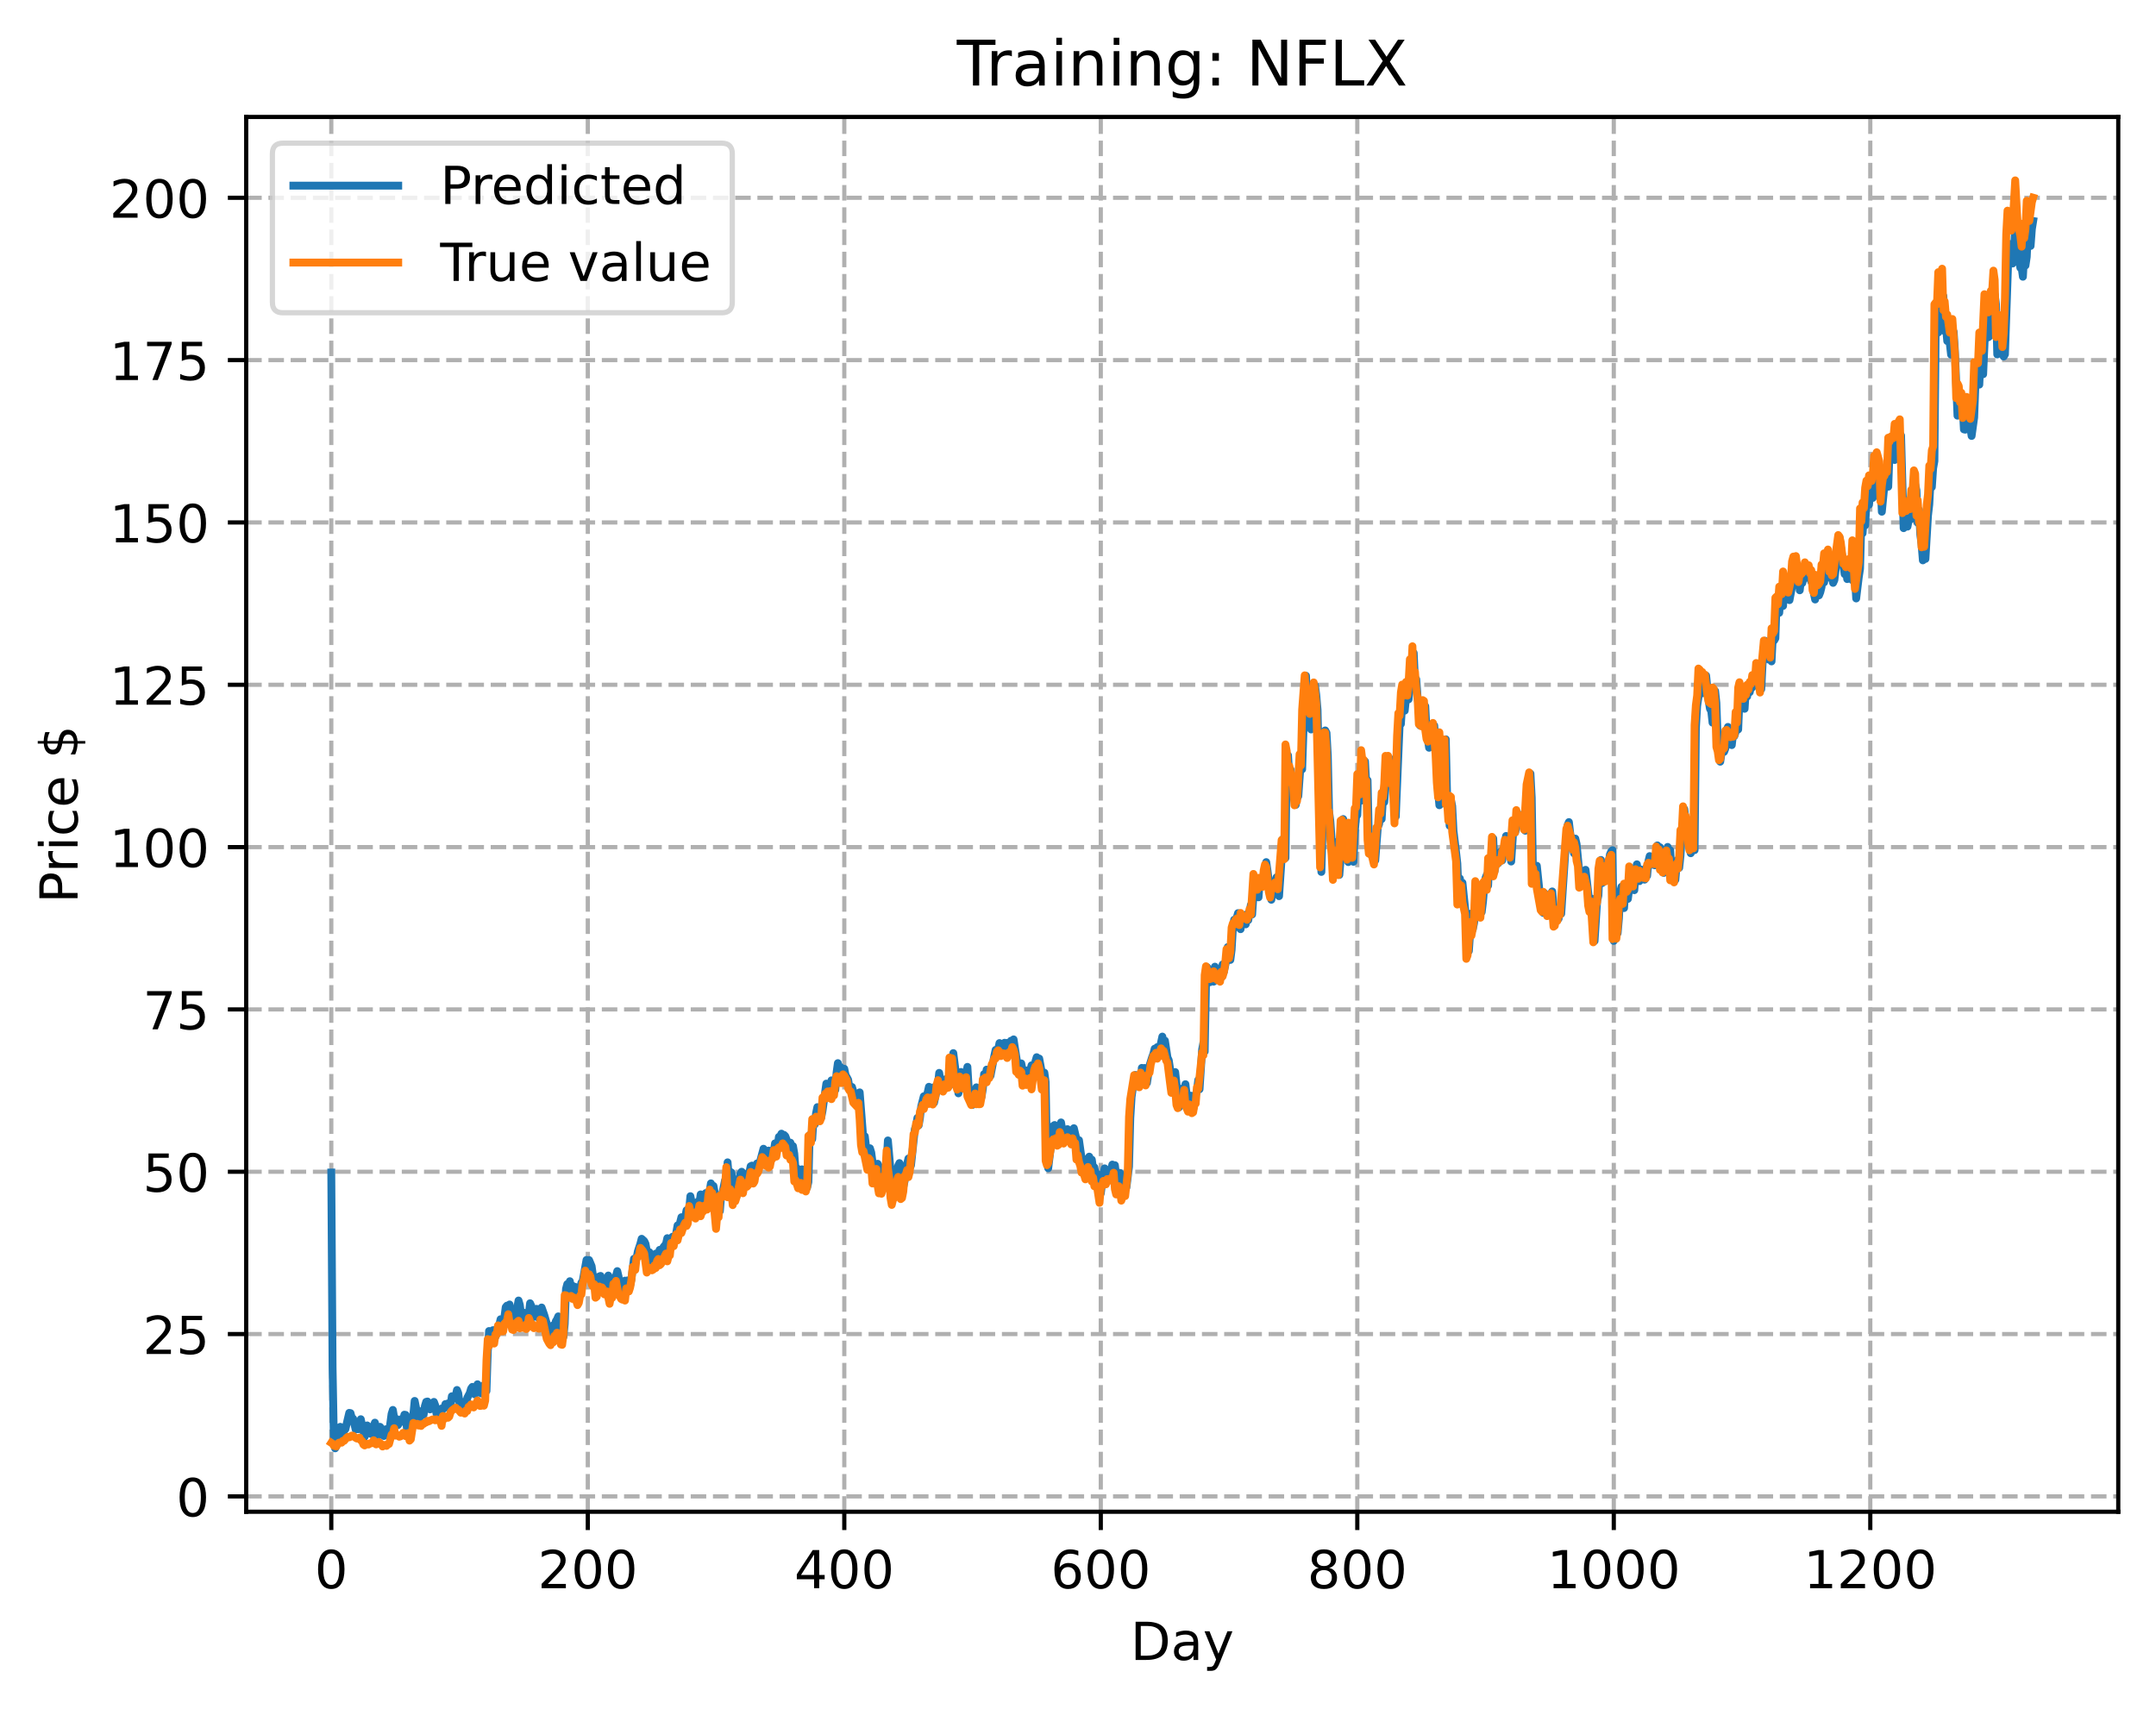 <?xml version="1.0" encoding="utf-8" standalone="no"?>
<!DOCTYPE svg PUBLIC "-//W3C//DTD SVG 1.1//EN"
  "http://www.w3.org/Graphics/SVG/1.1/DTD/svg11.dtd">
<!-- Created with matplotlib (https://matplotlib.org/) -->
<svg height="325.986pt" version="1.1" viewBox="0 0 411.286 325.986" width="411.286pt" xmlns="http://www.w3.org/2000/svg" xmlns:xlink="http://www.w3.org/1999/xlink">
 <defs>
  <style type="text/css">
*{stroke-linecap:butt;stroke-linejoin:round;}
  </style>
 </defs>
 <g id="figure_1">
  <g id="patch_1">
   <path d="M 0 325.986 
L 411.286 325.986 
L 411.286 0 
L 0 0 
z
" style="fill:#ffffff;"/>
  </g>
  <g id="axes_1">
   <g id="patch_2">
    <path d="M 46.966 288.43 
L 404.086 288.43 
L 404.086 22.318 
L 46.966 22.318 
z
" style="fill:#ffffff;"/>
   </g>
   <g id="matplotlib.axis_1">
    <g id="xtick_1">
     <g id="line2d_1">
      <path clip-path="url(#p361430d185)" d="M 63.198 288.43 
L 63.198 22.318 
" style="fill:none;stroke:#b0b0b0;stroke-dasharray:2.96,1.28;stroke-dashoffset:0;stroke-width:0.8;"/>
     </g>
     <g id="line2d_2">
      <defs>
       <path d="M 0 0 
L 0 3.5 
" id="mfb78a798e1" style="stroke:#000000;stroke-width:0.8;"/>
      </defs>
      <g>
       <use style="stroke:#000000;stroke-width:0.8;" x="63.198" xlink:href="#mfb78a798e1" y="288.43"/>
      </g>
     </g>
     <g id="text_1">
      <!-- 0 -->
      <defs>
       <path d="M 31.781 66.406 
Q 24.172 66.406 20.328 58.906 
Q 16.5 51.422 16.5 36.375 
Q 16.5 21.391 20.328 13.891 
Q 24.172 6.391 31.781 6.391 
Q 39.453 6.391 43.281 13.891 
Q 47.125 21.391 47.125 36.375 
Q 47.125 51.422 43.281 58.906 
Q 39.453 66.406 31.781 66.406 
z
M 31.781 74.219 
Q 44.047 74.219 50.516 64.516 
Q 56.984 54.828 56.984 36.375 
Q 56.984 17.969 50.516 8.266 
Q 44.047 -1.422 31.781 -1.422 
Q 19.531 -1.422 13.062 8.266 
Q 6.594 17.969 6.594 36.375 
Q 6.594 54.828 13.062 64.516 
Q 19.531 74.219 31.781 74.219 
z
" id="DejaVuSans-48"/>
      </defs>
      <g transform="translate(60.017 303.029)scale(0.1 -0.1)">
       <use xlink:href="#DejaVuSans-48"/>
      </g>
     </g>
    </g>
    <g id="xtick_2">
     <g id="line2d_3">
      <path clip-path="url(#p361430d185)" d="M 112.129 288.43 
L 112.129 22.318 
" style="fill:none;stroke:#b0b0b0;stroke-dasharray:2.96,1.28;stroke-dashoffset:0;stroke-width:0.8;"/>
     </g>
     <g id="line2d_4">
      <g>
       <use style="stroke:#000000;stroke-width:0.8;" x="112.129" xlink:href="#mfb78a798e1" y="288.43"/>
      </g>
     </g>
     <g id="text_2">
      <!-- 200 -->
      <defs>
       <path d="M 19.188 8.297 
L 53.609 8.297 
L 53.609 0 
L 7.328 0 
L 7.328 8.297 
Q 12.938 14.109 22.625 23.891 
Q 32.328 33.688 34.812 36.531 
Q 39.547 41.844 41.422 45.531 
Q 43.312 49.219 43.312 52.781 
Q 43.312 58.594 39.234 62.25 
Q 35.156 65.922 28.609 65.922 
Q 23.969 65.922 18.812 64.312 
Q 13.672 62.703 7.812 59.422 
L 7.812 69.391 
Q 13.766 71.781 18.938 73 
Q 24.125 74.219 28.422 74.219 
Q 39.75 74.219 46.484 68.547 
Q 53.219 62.891 53.219 53.422 
Q 53.219 48.922 51.531 44.891 
Q 49.859 40.875 45.406 35.406 
Q 44.188 33.984 37.641 27.219 
Q 31.109 20.453 19.188 8.297 
z
" id="DejaVuSans-50"/>
      </defs>
      <g transform="translate(102.585 303.029)scale(0.1 -0.1)">
       <use xlink:href="#DejaVuSans-50"/>
       <use x="63.623" xlink:href="#DejaVuSans-48"/>
       <use x="127.246" xlink:href="#DejaVuSans-48"/>
      </g>
     </g>
    </g>
    <g id="xtick_3">
     <g id="line2d_5">
      <path clip-path="url(#p361430d185)" d="M 161.06 288.43 
L 161.06 22.318 
" style="fill:none;stroke:#b0b0b0;stroke-dasharray:2.96,1.28;stroke-dashoffset:0;stroke-width:0.8;"/>
     </g>
     <g id="line2d_6">
      <g>
       <use style="stroke:#000000;stroke-width:0.8;" x="161.06" xlink:href="#mfb78a798e1" y="288.43"/>
      </g>
     </g>
     <g id="text_3">
      <!-- 400 -->
      <defs>
       <path d="M 37.797 64.312 
L 12.891 25.391 
L 37.797 25.391 
z
M 35.203 72.906 
L 47.609 72.906 
L 47.609 25.391 
L 58.016 25.391 
L 58.016 17.188 
L 47.609 17.188 
L 47.609 0 
L 37.797 0 
L 37.797 17.188 
L 4.891 17.188 
L 4.891 26.703 
z
" id="DejaVuSans-52"/>
      </defs>
      <g transform="translate(151.516 303.029)scale(0.1 -0.1)">
       <use xlink:href="#DejaVuSans-52"/>
       <use x="63.623" xlink:href="#DejaVuSans-48"/>
       <use x="127.246" xlink:href="#DejaVuSans-48"/>
      </g>
     </g>
    </g>
    <g id="xtick_4">
     <g id="line2d_7">
      <path clip-path="url(#p361430d185)" d="M 209.99 288.43 
L 209.99 22.318 
" style="fill:none;stroke:#b0b0b0;stroke-dasharray:2.96,1.28;stroke-dashoffset:0;stroke-width:0.8;"/>
     </g>
     <g id="line2d_8">
      <g>
       <use style="stroke:#000000;stroke-width:0.8;" x="209.99" xlink:href="#mfb78a798e1" y="288.43"/>
      </g>
     </g>
     <g id="text_4">
      <!-- 600 -->
      <defs>
       <path d="M 33.016 40.375 
Q 26.375 40.375 22.484 35.828 
Q 18.609 31.297 18.609 23.391 
Q 18.609 15.531 22.484 10.953 
Q 26.375 6.391 33.016 6.391 
Q 39.656 6.391 43.531 10.953 
Q 47.406 15.531 47.406 23.391 
Q 47.406 31.297 43.531 35.828 
Q 39.656 40.375 33.016 40.375 
z
M 52.594 71.297 
L 52.594 62.312 
Q 48.875 64.062 45.094 64.984 
Q 41.312 65.922 37.594 65.922 
Q 27.828 65.922 22.672 59.328 
Q 17.531 52.734 16.797 39.406 
Q 19.672 43.656 24.016 45.922 
Q 28.375 48.188 33.594 48.188 
Q 44.578 48.188 50.953 41.516 
Q 57.328 34.859 57.328 23.391 
Q 57.328 12.156 50.688 5.359 
Q 44.047 -1.422 33.016 -1.422 
Q 20.359 -1.422 13.672 8.266 
Q 6.984 17.969 6.984 36.375 
Q 6.984 53.656 15.188 63.938 
Q 23.391 74.219 37.203 74.219 
Q 40.922 74.219 44.703 73.484 
Q 48.484 72.75 52.594 71.297 
z
" id="DejaVuSans-54"/>
      </defs>
      <g transform="translate(200.446 303.029)scale(0.1 -0.1)">
       <use xlink:href="#DejaVuSans-54"/>
       <use x="63.623" xlink:href="#DejaVuSans-48"/>
       <use x="127.246" xlink:href="#DejaVuSans-48"/>
      </g>
     </g>
    </g>
    <g id="xtick_5">
     <g id="line2d_9">
      <path clip-path="url(#p361430d185)" d="M 258.921 288.43 
L 258.921 22.318 
" style="fill:none;stroke:#b0b0b0;stroke-dasharray:2.96,1.28;stroke-dashoffset:0;stroke-width:0.8;"/>
     </g>
     <g id="line2d_10">
      <g>
       <use style="stroke:#000000;stroke-width:0.8;" x="258.921" xlink:href="#mfb78a798e1" y="288.43"/>
      </g>
     </g>
     <g id="text_5">
      <!-- 800 -->
      <defs>
       <path d="M 31.781 34.625 
Q 24.75 34.625 20.719 30.859 
Q 16.703 27.094 16.703 20.516 
Q 16.703 13.922 20.719 10.156 
Q 24.75 6.391 31.781 6.391 
Q 38.812 6.391 42.859 10.172 
Q 46.922 13.969 46.922 20.516 
Q 46.922 27.094 42.891 30.859 
Q 38.875 34.625 31.781 34.625 
z
M 21.922 38.812 
Q 15.578 40.375 12.031 44.719 
Q 8.5 49.078 8.5 55.328 
Q 8.5 64.062 14.719 69.141 
Q 20.953 74.219 31.781 74.219 
Q 42.672 74.219 48.875 69.141 
Q 55.078 64.062 55.078 55.328 
Q 55.078 49.078 51.531 44.719 
Q 48 40.375 41.703 38.812 
Q 48.828 37.156 52.797 32.312 
Q 56.781 27.484 56.781 20.516 
Q 56.781 9.906 50.312 4.234 
Q 43.844 -1.422 31.781 -1.422 
Q 19.734 -1.422 13.25 4.234 
Q 6.781 9.906 6.781 20.516 
Q 6.781 27.484 10.781 32.312 
Q 14.797 37.156 21.922 38.812 
z
M 18.312 54.391 
Q 18.312 48.734 21.844 45.562 
Q 25.391 42.391 31.781 42.391 
Q 38.141 42.391 41.719 45.562 
Q 45.312 48.734 45.312 54.391 
Q 45.312 60.062 41.719 63.234 
Q 38.141 66.406 31.781 66.406 
Q 25.391 66.406 21.844 63.234 
Q 18.312 60.062 18.312 54.391 
z
" id="DejaVuSans-56"/>
      </defs>
      <g transform="translate(249.377 303.029)scale(0.1 -0.1)">
       <use xlink:href="#DejaVuSans-56"/>
       <use x="63.623" xlink:href="#DejaVuSans-48"/>
       <use x="127.246" xlink:href="#DejaVuSans-48"/>
      </g>
     </g>
    </g>
    <g id="xtick_6">
     <g id="line2d_11">
      <path clip-path="url(#p361430d185)" d="M 307.851 288.43 
L 307.851 22.318 
" style="fill:none;stroke:#b0b0b0;stroke-dasharray:2.96,1.28;stroke-dashoffset:0;stroke-width:0.8;"/>
     </g>
     <g id="line2d_12">
      <g>
       <use style="stroke:#000000;stroke-width:0.8;" x="307.851" xlink:href="#mfb78a798e1" y="288.43"/>
      </g>
     </g>
     <g id="text_6">
      <!-- 1000 -->
      <defs>
       <path d="M 12.406 8.297 
L 28.516 8.297 
L 28.516 63.922 
L 10.984 60.406 
L 10.984 69.391 
L 28.422 72.906 
L 38.281 72.906 
L 38.281 8.297 
L 54.391 8.297 
L 54.391 0 
L 12.406 0 
z
" id="DejaVuSans-49"/>
      </defs>
      <g transform="translate(295.126 303.029)scale(0.1 -0.1)">
       <use xlink:href="#DejaVuSans-49"/>
       <use x="63.623" xlink:href="#DejaVuSans-48"/>
       <use x="127.246" xlink:href="#DejaVuSans-48"/>
       <use x="190.869" xlink:href="#DejaVuSans-48"/>
      </g>
     </g>
    </g>
    <g id="xtick_7">
     <g id="line2d_13">
      <path clip-path="url(#p361430d185)" d="M 356.782 288.43 
L 356.782 22.318 
" style="fill:none;stroke:#b0b0b0;stroke-dasharray:2.96,1.28;stroke-dashoffset:0;stroke-width:0.8;"/>
     </g>
     <g id="line2d_14">
      <g>
       <use style="stroke:#000000;stroke-width:0.8;" x="356.782" xlink:href="#mfb78a798e1" y="288.43"/>
      </g>
     </g>
     <g id="text_7">
      <!-- 1200 -->
      <g transform="translate(344.057 303.029)scale(0.1 -0.1)">
       <use xlink:href="#DejaVuSans-49"/>
       <use x="63.623" xlink:href="#DejaVuSans-50"/>
       <use x="127.246" xlink:href="#DejaVuSans-48"/>
       <use x="190.869" xlink:href="#DejaVuSans-48"/>
      </g>
     </g>
    </g>
    <g id="text_8">
     <!-- Day -->
     <defs>
      <path d="M 19.672 64.797 
L 19.672 8.109 
L 31.594 8.109 
Q 46.688 8.109 53.688 14.938 
Q 60.688 21.781 60.688 36.531 
Q 60.688 51.172 53.688 57.984 
Q 46.688 64.797 31.594 64.797 
z
M 9.812 72.906 
L 30.078 72.906 
Q 51.266 72.906 61.172 64.094 
Q 71.094 55.281 71.094 36.531 
Q 71.094 17.672 61.125 8.828 
Q 51.172 0 30.078 0 
L 9.812 0 
z
" id="DejaVuSans-68"/>
      <path d="M 34.281 27.484 
Q 23.391 27.484 19.188 25 
Q 14.984 22.516 14.984 16.5 
Q 14.984 11.719 18.141 8.906 
Q 21.297 6.109 26.703 6.109 
Q 34.188 6.109 38.703 11.406 
Q 43.219 16.703 43.219 25.484 
L 43.219 27.484 
z
M 52.203 31.203 
L 52.203 0 
L 43.219 0 
L 43.219 8.297 
Q 40.141 3.328 35.547 0.953 
Q 30.953 -1.422 24.312 -1.422 
Q 15.922 -1.422 10.953 3.297 
Q 6 8.016 6 15.922 
Q 6 25.141 12.172 29.828 
Q 18.359 34.516 30.609 34.516 
L 43.219 34.516 
L 43.219 35.406 
Q 43.219 41.609 39.141 45 
Q 35.062 48.391 27.688 48.391 
Q 23 48.391 18.547 47.266 
Q 14.109 46.141 10.016 43.891 
L 10.016 52.203 
Q 14.938 54.109 19.578 55.047 
Q 24.219 56 28.609 56 
Q 40.484 56 46.344 49.844 
Q 52.203 43.703 52.203 31.203 
z
" id="DejaVuSans-97"/>
      <path d="M 32.172 -5.078 
Q 28.375 -14.844 24.75 -17.812 
Q 21.141 -20.797 15.094 -20.797 
L 7.906 -20.797 
L 7.906 -13.281 
L 13.188 -13.281 
Q 16.891 -13.281 18.938 -11.516 
Q 21 -9.766 23.484 -3.219 
L 25.094 0.875 
L 2.984 54.688 
L 12.5 54.688 
L 29.594 11.922 
L 46.688 54.688 
L 56.203 54.688 
z
" id="DejaVuSans-121"/>
     </defs>
     <g transform="translate(215.652 316.707)scale(0.1 -0.1)">
      <use xlink:href="#DejaVuSans-68"/>
      <use x="77.002" xlink:href="#DejaVuSans-97"/>
      <use x="138.281" xlink:href="#DejaVuSans-121"/>
     </g>
    </g>
   </g>
   <g id="matplotlib.axis_2">
    <g id="ytick_1">
     <g id="line2d_15">
      <path clip-path="url(#p361430d185)" d="M 46.966 285.507 
L 404.086 285.507 
" style="fill:none;stroke:#b0b0b0;stroke-dasharray:2.96,1.28;stroke-dashoffset:0;stroke-width:0.8;"/>
     </g>
     <g id="line2d_16">
      <defs>
       <path d="M 0 0 
L -3.5 0 
" id="mbb56dc1e70" style="stroke:#000000;stroke-width:0.8;"/>
      </defs>
      <g>
       <use style="stroke:#000000;stroke-width:0.8;" x="46.966" xlink:href="#mbb56dc1e70" y="285.507"/>
      </g>
     </g>
     <g id="text_9">
      <!-- 0 -->
      <g transform="translate(33.603 289.306)scale(0.1 -0.1)">
       <use xlink:href="#DejaVuSans-48"/>
      </g>
     </g>
    </g>
    <g id="ytick_2">
     <g id="line2d_17">
      <path clip-path="url(#p361430d185)" d="M 46.966 254.535 
L 404.086 254.535 
" style="fill:none;stroke:#b0b0b0;stroke-dasharray:2.96,1.28;stroke-dashoffset:0;stroke-width:0.8;"/>
     </g>
     <g id="line2d_18">
      <g>
       <use style="stroke:#000000;stroke-width:0.8;" x="46.966" xlink:href="#mbb56dc1e70" y="254.535"/>
      </g>
     </g>
     <g id="text_10">
      <!-- 25 -->
      <defs>
       <path d="M 10.797 72.906 
L 49.516 72.906 
L 49.516 64.594 
L 19.828 64.594 
L 19.828 46.734 
Q 21.969 47.469 24.109 47.828 
Q 26.266 48.188 28.422 48.188 
Q 40.625 48.188 47.75 41.5 
Q 54.891 34.812 54.891 23.391 
Q 54.891 11.625 47.562 5.094 
Q 40.234 -1.422 26.906 -1.422 
Q 22.312 -1.422 17.547 -0.641 
Q 12.797 0.141 7.719 1.703 
L 7.719 11.625 
Q 12.109 9.234 16.797 8.062 
Q 21.484 6.891 26.703 6.891 
Q 35.156 6.891 40.078 11.328 
Q 45.016 15.766 45.016 23.391 
Q 45.016 31 40.078 35.438 
Q 35.156 39.891 26.703 39.891 
Q 22.75 39.891 18.812 39.016 
Q 14.891 38.141 10.797 36.281 
z
" id="DejaVuSans-53"/>
      </defs>
      <g transform="translate(27.241 258.335)scale(0.1 -0.1)">
       <use xlink:href="#DejaVuSans-50"/>
       <use x="63.623" xlink:href="#DejaVuSans-53"/>
      </g>
     </g>
    </g>
    <g id="ytick_3">
     <g id="line2d_19">
      <path clip-path="url(#p361430d185)" d="M 46.966 223.564 
L 404.086 223.564 
" style="fill:none;stroke:#b0b0b0;stroke-dasharray:2.96,1.28;stroke-dashoffset:0;stroke-width:0.8;"/>
     </g>
     <g id="line2d_20">
      <g>
       <use style="stroke:#000000;stroke-width:0.8;" x="46.966" xlink:href="#mbb56dc1e70" y="223.564"/>
      </g>
     </g>
     <g id="text_11">
      <!-- 50 -->
      <g transform="translate(27.241 227.363)scale(0.1 -0.1)">
       <use xlink:href="#DejaVuSans-53"/>
       <use x="63.623" xlink:href="#DejaVuSans-48"/>
      </g>
     </g>
    </g>
    <g id="ytick_4">
     <g id="line2d_21">
      <path clip-path="url(#p361430d185)" d="M 46.966 192.592 
L 404.086 192.592 
" style="fill:none;stroke:#b0b0b0;stroke-dasharray:2.96,1.28;stroke-dashoffset:0;stroke-width:0.8;"/>
     </g>
     <g id="line2d_22">
      <g>
       <use style="stroke:#000000;stroke-width:0.8;" x="46.966" xlink:href="#mbb56dc1e70" y="192.592"/>
      </g>
     </g>
     <g id="text_12">
      <!-- 75 -->
      <defs>
       <path d="M 8.203 72.906 
L 55.078 72.906 
L 55.078 68.703 
L 28.609 0 
L 18.312 0 
L 43.219 64.594 
L 8.203 64.594 
z
" id="DejaVuSans-55"/>
      </defs>
      <g transform="translate(27.241 196.391)scale(0.1 -0.1)">
       <use xlink:href="#DejaVuSans-55"/>
       <use x="63.623" xlink:href="#DejaVuSans-53"/>
      </g>
     </g>
    </g>
    <g id="ytick_5">
     <g id="line2d_23">
      <path clip-path="url(#p361430d185)" d="M 46.966 161.621 
L 404.086 161.621 
" style="fill:none;stroke:#b0b0b0;stroke-dasharray:2.96,1.28;stroke-dashoffset:0;stroke-width:0.8;"/>
     </g>
     <g id="line2d_24">
      <g>
       <use style="stroke:#000000;stroke-width:0.8;" x="46.966" xlink:href="#mbb56dc1e70" y="161.621"/>
      </g>
     </g>
     <g id="text_13">
      <!-- 100 -->
      <g transform="translate(20.878 165.42)scale(0.1 -0.1)">
       <use xlink:href="#DejaVuSans-49"/>
       <use x="63.623" xlink:href="#DejaVuSans-48"/>
       <use x="127.246" xlink:href="#DejaVuSans-48"/>
      </g>
     </g>
    </g>
    <g id="ytick_6">
     <g id="line2d_25">
      <path clip-path="url(#p361430d185)" d="M 46.966 130.649 
L 404.086 130.649 
" style="fill:none;stroke:#b0b0b0;stroke-dasharray:2.96,1.28;stroke-dashoffset:0;stroke-width:0.8;"/>
     </g>
     <g id="line2d_26">
      <g>
       <use style="stroke:#000000;stroke-width:0.8;" x="46.966" xlink:href="#mbb56dc1e70" y="130.649"/>
      </g>
     </g>
     <g id="text_14">
      <!-- 125 -->
      <g transform="translate(20.878 134.448)scale(0.1 -0.1)">
       <use xlink:href="#DejaVuSans-49"/>
       <use x="63.623" xlink:href="#DejaVuSans-50"/>
       <use x="127.246" xlink:href="#DejaVuSans-53"/>
      </g>
     </g>
    </g>
    <g id="ytick_7">
     <g id="line2d_27">
      <path clip-path="url(#p361430d185)" d="M 46.966 99.677 
L 404.086 99.677 
" style="fill:none;stroke:#b0b0b0;stroke-dasharray:2.96,1.28;stroke-dashoffset:0;stroke-width:0.8;"/>
     </g>
     <g id="line2d_28">
      <g>
       <use style="stroke:#000000;stroke-width:0.8;" x="46.966" xlink:href="#mbb56dc1e70" y="99.677"/>
      </g>
     </g>
     <g id="text_15">
      <!-- 150 -->
      <g transform="translate(20.878 103.477)scale(0.1 -0.1)">
       <use xlink:href="#DejaVuSans-49"/>
       <use x="63.623" xlink:href="#DejaVuSans-53"/>
       <use x="127.246" xlink:href="#DejaVuSans-48"/>
      </g>
     </g>
    </g>
    <g id="ytick_8">
     <g id="line2d_29">
      <path clip-path="url(#p361430d185)" d="M 46.966 68.706 
L 404.086 68.706 
" style="fill:none;stroke:#b0b0b0;stroke-dasharray:2.96,1.28;stroke-dashoffset:0;stroke-width:0.8;"/>
     </g>
     <g id="line2d_30">
      <g>
       <use style="stroke:#000000;stroke-width:0.8;" x="46.966" xlink:href="#mbb56dc1e70" y="68.706"/>
      </g>
     </g>
     <g id="text_16">
      <!-- 175 -->
      <g transform="translate(20.878 72.505)scale(0.1 -0.1)">
       <use xlink:href="#DejaVuSans-49"/>
       <use x="63.623" xlink:href="#DejaVuSans-55"/>
       <use x="127.246" xlink:href="#DejaVuSans-53"/>
      </g>
     </g>
    </g>
    <g id="ytick_9">
     <g id="line2d_31">
      <path clip-path="url(#p361430d185)" d="M 46.966 37.734 
L 404.086 37.734 
" style="fill:none;stroke:#b0b0b0;stroke-dasharray:2.96,1.28;stroke-dashoffset:0;stroke-width:0.8;"/>
     </g>
     <g id="line2d_32">
      <g>
       <use style="stroke:#000000;stroke-width:0.8;" x="46.966" xlink:href="#mbb56dc1e70" y="37.734"/>
      </g>
     </g>
     <g id="text_17">
      <!-- 200 -->
      <g transform="translate(20.878 41.533)scale(0.1 -0.1)">
       <use xlink:href="#DejaVuSans-50"/>
       <use x="63.623" xlink:href="#DejaVuSans-48"/>
       <use x="127.246" xlink:href="#DejaVuSans-48"/>
      </g>
     </g>
    </g>
    <g id="text_18">
     <!-- Price $ -->
     <defs>
      <path d="M 19.672 64.797 
L 19.672 37.406 
L 32.078 37.406 
Q 38.969 37.406 42.719 40.969 
Q 46.484 44.531 46.484 51.125 
Q 46.484 57.672 42.719 61.234 
Q 38.969 64.797 32.078 64.797 
z
M 9.812 72.906 
L 32.078 72.906 
Q 44.344 72.906 50.609 67.359 
Q 56.891 61.812 56.891 51.125 
Q 56.891 40.328 50.609 34.812 
Q 44.344 29.297 32.078 29.297 
L 19.672 29.297 
L 19.672 0 
L 9.812 0 
z
" id="DejaVuSans-80"/>
      <path d="M 41.109 46.297 
Q 39.594 47.172 37.812 47.578 
Q 36.031 48 33.891 48 
Q 26.266 48 22.188 43.047 
Q 18.109 38.094 18.109 28.812 
L 18.109 0 
L 9.078 0 
L 9.078 54.688 
L 18.109 54.688 
L 18.109 46.188 
Q 20.953 51.172 25.484 53.578 
Q 30.031 56 36.531 56 
Q 37.453 56 38.578 55.875 
Q 39.703 55.766 41.062 55.516 
z
" id="DejaVuSans-114"/>
      <path d="M 9.422 54.688 
L 18.406 54.688 
L 18.406 0 
L 9.422 0 
z
M 9.422 75.984 
L 18.406 75.984 
L 18.406 64.594 
L 9.422 64.594 
z
" id="DejaVuSans-105"/>
      <path d="M 48.781 52.594 
L 48.781 44.188 
Q 44.969 46.297 41.141 47.344 
Q 37.312 48.391 33.406 48.391 
Q 24.656 48.391 19.812 42.844 
Q 14.984 37.312 14.984 27.297 
Q 14.984 17.281 19.812 11.734 
Q 24.656 6.203 33.406 6.203 
Q 37.312 6.203 41.141 7.25 
Q 44.969 8.297 48.781 10.406 
L 48.781 2.094 
Q 45.016 0.344 40.984 -0.531 
Q 36.969 -1.422 32.422 -1.422 
Q 20.062 -1.422 12.781 6.344 
Q 5.516 14.109 5.516 27.297 
Q 5.516 40.672 12.859 48.328 
Q 20.219 56 33.016 56 
Q 37.156 56 41.109 55.141 
Q 45.062 54.297 48.781 52.594 
z
" id="DejaVuSans-99"/>
      <path d="M 56.203 29.594 
L 56.203 25.203 
L 14.891 25.203 
Q 15.484 15.922 20.484 11.062 
Q 25.484 6.203 34.422 6.203 
Q 39.594 6.203 44.453 7.469 
Q 49.312 8.734 54.109 11.281 
L 54.109 2.781 
Q 49.266 0.734 44.188 -0.344 
Q 39.109 -1.422 33.891 -1.422 
Q 20.797 -1.422 13.156 6.188 
Q 5.516 13.812 5.516 26.812 
Q 5.516 40.234 12.766 48.109 
Q 20.016 56 32.328 56 
Q 43.359 56 49.781 48.891 
Q 56.203 41.797 56.203 29.594 
z
M 47.219 32.234 
Q 47.125 39.594 43.094 43.984 
Q 39.062 48.391 32.422 48.391 
Q 24.906 48.391 20.391 44.141 
Q 15.875 39.891 15.188 32.172 
z
" id="DejaVuSans-101"/>
      <path id="DejaVuSans-32"/>
      <path d="M 33.797 -14.703 
L 28.906 -14.703 
L 28.859 0 
Q 23.734 0.094 18.609 1.188 
Q 13.484 2.297 8.297 4.5 
L 8.297 13.281 
Q 13.281 10.156 18.375 8.562 
Q 23.484 6.984 28.906 6.938 
L 28.906 29.203 
Q 18.109 30.953 13.203 35.156 
Q 8.297 39.359 8.297 46.688 
Q 8.297 54.641 13.625 59.219 
Q 18.953 63.812 28.906 64.5 
L 28.906 75.984 
L 33.797 75.984 
L 33.797 64.656 
Q 38.328 64.453 42.578 63.688 
Q 46.828 62.938 50.875 61.625 
L 50.875 53.078 
Q 46.828 55.125 42.547 56.25 
Q 38.281 57.375 33.797 57.562 
L 33.797 36.719 
Q 44.875 35.016 50.094 30.609 
Q 55.328 26.219 55.328 18.609 
Q 55.328 10.359 49.781 5.594 
Q 44.234 0.828 33.797 0.094 
z
M 28.906 37.594 
L 28.906 57.625 
Q 23.25 56.984 20.266 54.391 
Q 17.281 51.812 17.281 47.516 
Q 17.281 43.312 20.031 40.969 
Q 22.797 38.625 28.906 37.594 
z
M 33.797 28.219 
L 33.797 7.078 
Q 39.984 7.906 43.141 10.594 
Q 46.297 13.281 46.297 17.672 
Q 46.297 21.969 43.281 24.5 
Q 40.281 27.047 33.797 28.219 
z
" id="DejaVuSans-36"/>
     </defs>
     <g transform="translate(14.798 172.342)rotate(-90)scale(0.1 -0.1)">
      <use xlink:href="#DejaVuSans-80"/>
      <use x="58.553" xlink:href="#DejaVuSans-114"/>
      <use x="99.666" xlink:href="#DejaVuSans-105"/>
      <use x="127.449" xlink:href="#DejaVuSans-99"/>
      <use x="182.43" xlink:href="#DejaVuSans-101"/>
      <use x="243.953" xlink:href="#DejaVuSans-32"/>
      <use x="275.74" xlink:href="#DejaVuSans-36"/>
     </g>
    </g>
   </g>
   <g id="line2d_33">
    <path clip-path="url(#p361430d185)" d="M 63.198 223.715 
L 63.443 260.915 
L 63.688 274.671 
L 63.932 276.334 
L 64.177 275.84 
L 64.422 273.005 
L 64.666 272.39 
L 64.911 272.232 
L 65.156 272.644 
L 65.4 273.771 
L 65.645 272.801 
L 65.89 272.671 
L 66.623 269.565 
L 66.868 269.617 
L 67.113 270.543 
L 67.357 270.672 
L 67.847 272.739 
L 68.091 272.258 
L 68.336 272.688 
L 68.581 272.488 
L 68.825 270.776 
L 69.559 274.134 
L 69.804 273.537 
L 70.049 271.966 
L 70.293 272.218 
L 70.538 273.243 
L 70.783 273.593 
L 71.517 271.433 
L 71.761 272.454 
L 72.006 274.051 
L 72.251 273.371 
L 72.495 272.231 
L 72.74 272.526 
L 73.229 273.983 
L 73.718 272.67 
L 73.963 273.539 
L 74.208 273.435 
L 74.697 269.773 
L 74.942 269.008 
L 75.186 270.479 
L 75.431 270.593 
L 75.676 270.995 
L 75.92 271.895 
L 76.165 271.516 
L 76.41 270.805 
L 76.654 271.241 
L 76.899 271.042 
L 77.144 269.91 
L 77.388 269.962 
L 77.633 272.585 
L 77.878 272.5 
L 78.122 271.212 
L 78.367 272.365 
L 78.856 269.858 
L 79.101 267.288 
L 79.835 270.881 
L 80.079 270.672 
L 80.324 269.245 
L 80.813 269.909 
L 81.058 268.252 
L 81.303 267.46 
L 81.547 267.4 
L 81.792 267.777 
L 82.037 268.901 
L 82.281 268.689 
L 82.771 267.474 
L 83.015 268.115 
L 83.26 269.703 
L 83.505 269.103 
L 83.749 269.291 
L 83.994 270.294 
L 84.239 268.741 
L 84.483 268.873 
L 84.728 268.686 
L 84.972 267.884 
L 85.217 268.448 
L 85.462 267.759 
L 85.706 268.117 
L 85.951 268.222 
L 86.196 266.398 
L 86.685 266.807 
L 86.93 266.326 
L 87.174 265.201 
L 87.419 265.825 
L 87.664 267.846 
L 87.908 267.884 
L 88.153 267.472 
L 88.642 267.558 
L 88.887 268.929 
L 89.132 266.714 
L 89.621 265.791 
L 89.866 264.945 
L 90.11 264.61 
L 90.355 264.712 
L 90.599 266.052 
L 91.089 264.108 
L 91.333 264.612 
L 91.578 264.806 
L 91.823 265.864 
L 92.067 265.483 
L 92.312 264.281 
L 92.557 265.017 
L 92.801 265.392 
L 93.046 257.938 
L 93.291 253.951 
L 93.535 254.962 
L 93.78 253.991 
L 94.025 253.794 
L 94.514 255.043 
L 94.759 253.509 
L 95.003 253.903 
L 95.493 251.702 
L 95.737 251.903 
L 95.982 253.184 
L 96.471 249.4 
L 96.716 249.109 
L 96.96 249.619 
L 97.205 248.888 
L 97.45 250.809 
L 97.694 250.419 
L 98.184 252.068 
L 98.918 248.13 
L 99.162 248.975 
L 99.407 250.984 
L 99.652 250.5 
L 99.896 250.453 
L 100.141 251.765 
L 100.386 250.827 
L 100.63 251.476 
L 100.875 250.718 
L 101.12 248.653 
L 101.364 249.197 
L 101.609 251.346 
L 101.854 250.193 
L 102.098 250.888 
L 102.343 249.717 
L 102.587 250.994 
L 102.832 251.592 
L 103.077 251.726 
L 103.321 249.465 
L 103.811 250.855 
L 104.789 254.18 
L 105.279 254.424 
L 105.523 252.864 
L 105.768 253.459 
L 106.013 252.112 
L 106.257 251.746 
L 106.502 251.157 
L 106.991 253.756 
L 107.236 254.221 
L 107.481 255.066 
L 107.725 252.579 
L 107.97 245.917 
L 108.215 245.002 
L 108.459 246.065 
L 108.704 244.445 
L 108.948 245.696 
L 109.193 245.304 
L 109.438 246.159 
L 109.682 245.514 
L 109.927 246.176 
L 110.172 247.691 
L 110.416 247.562 
L 110.906 244.748 
L 111.15 244.462 
L 111.884 240.389 
L 112.129 240.963 
L 112.374 240.413 
L 112.863 241.588 
L 113.352 245.141 
L 113.597 243.733 
L 113.842 245.393 
L 114.331 243.53 
L 114.575 243.441 
L 115.065 245.163 
L 115.309 244.514 
L 115.554 246.191 
L 116.043 243.365 
L 116.288 244.498 
L 116.533 246.582 
L 116.777 245.899 
L 117.022 246.131 
L 117.267 243.796 
L 117.511 243.428 
L 117.756 242.521 
L 118.001 243.567 
L 118.245 245.443 
L 118.49 245.938 
L 118.735 246.752 
L 118.979 246.381 
L 119.224 244.337 
L 119.469 245.095 
L 119.713 244.297 
L 119.958 245.028 
L 120.203 245.279 
L 120.447 244.061 
L 120.936 240.172 
L 121.181 240.741 
L 121.426 240.094 
L 121.67 238.791 
L 122.16 237.3 
L 122.404 236.353 
L 122.894 236.79 
L 123.138 237.308 
L 123.628 240.034 
L 123.872 238.903 
L 124.117 240.765 
L 124.606 241.72 
L 125.096 239.184 
L 125.34 239.959 
L 125.83 238.466 
L 126.074 239.929 
L 126.319 239.566 
L 126.563 237.933 
L 127.053 237.337 
L 127.297 236.234 
L 127.542 238.494 
L 128.031 238.039 
L 128.276 235.974 
L 128.521 236.007 
L 128.765 236.551 
L 129.255 233.794 
L 129.499 235.02 
L 129.744 233.213 
L 129.989 232.24 
L 130.233 233.906 
L 130.478 232.12 
L 130.723 232.055 
L 130.967 230.909 
L 131.212 232.067 
L 131.457 230.887 
L 131.701 228.223 
L 132.191 230.644 
L 132.435 229.89 
L 132.924 231.37 
L 133.169 229.235 
L 133.414 229.659 
L 133.658 227.887 
L 133.903 229.636 
L 134.148 229.365 
L 134.392 228.862 
L 134.637 227.633 
L 134.882 228.711 
L 135.126 230.31 
L 135.371 227.292 
L 135.616 225.776 
L 135.86 226.872 
L 136.105 226.267 
L 136.35 227.61 
L 136.839 232.251 
L 137.084 230.211 
L 137.328 231.069 
L 137.573 227.964 
L 137.818 227.632 
L 138.307 225.223 
L 138.551 225.455 
L 138.796 221.766 
L 139.041 224.788 
L 139.285 223.568 
L 139.53 223.709 
L 139.775 225.3 
L 140.019 228.457 
L 140.264 226.009 
L 140.509 228.257 
L 141.243 223.93 
L 141.487 223.561 
L 141.732 224.356 
L 141.977 226.127 
L 142.466 223.972 
L 142.711 224.463 
L 142.955 223.693 
L 143.2 222.512 
L 143.445 222.391 
L 143.689 224.534 
L 143.934 224.746 
L 144.178 222.892 
L 144.423 221.97 
L 144.668 222.862 
L 145.646 219.176 
L 146.136 221.16 
L 146.38 221.288 
L 146.625 219.525 
L 147.114 221.318 
L 147.604 219.704 
L 147.848 218.139 
L 148.338 218.836 
L 148.582 216.905 
L 148.827 216.814 
L 149.072 216.296 
L 149.316 217.109 
L 149.561 216.532 
L 149.806 216.777 
L 150.05 217.42 
L 150.295 219.419 
L 150.539 220.503 
L 150.784 218.016 
L 151.029 219.606 
L 151.273 218.66 
L 151.518 220.091 
L 151.763 223.214 
L 152.007 222.864 
L 152.497 224.996 
L 152.986 223.1 
L 153.231 224.715 
L 153.475 224.872 
L 153.72 225.45 
L 153.965 226.587 
L 154.209 225.531 
L 154.454 216.587 
L 154.699 216.34 
L 154.943 217.337 
L 155.188 213.508 
L 155.433 214.52 
L 155.677 212.385 
L 155.922 211.232 
L 156.166 213.17 
L 156.411 212.203 
L 156.656 213.222 
L 156.9 211.957 
L 157.634 206.747 
L 157.879 208.733 
L 158.124 207.386 
L 158.368 207.465 
L 158.613 206.125 
L 158.858 208.287 
L 159.102 207.683 
L 159.347 207.953 
L 159.592 204.599 
L 159.836 202.839 
L 160.081 205.702 
L 160.326 203.571 
L 160.57 205.566 
L 160.815 205.992 
L 161.06 203.914 
L 161.304 205.108 
L 161.794 206.015 
L 162.038 207.507 
L 162.283 207.506 
L 162.527 207.386 
L 162.772 208.215 
L 163.017 210.006 
L 163.506 210.364 
L 163.751 210.282 
L 163.995 208.42 
L 164.729 217.801 
L 164.974 216.794 
L 165.463 220.964 
L 165.708 221.229 
L 165.953 219.082 
L 166.197 219.872 
L 166.687 223.489 
L 166.931 223.017 
L 167.176 222.14 
L 167.421 222.038 
L 167.91 226.091 
L 168.154 224.808 
L 168.399 226.708 
L 168.644 225.058 
L 168.888 222.365 
L 169.133 221.655 
L 169.378 217.589 
L 170.356 228.726 
L 170.601 228.085 
L 170.846 226.493 
L 171.09 223.442 
L 171.335 222.433 
L 171.58 221.91 
L 172.069 227.587 
L 172.558 225.386 
L 172.803 223.022 
L 173.292 221.042 
L 173.537 222.837 
L 173.782 222.37 
L 174.515 215.421 
L 174.76 214.808 
L 175.005 213.296 
L 175.249 214.716 
L 175.494 213.264 
L 175.739 211.067 
L 176.228 209.158 
L 176.473 210.627 
L 176.717 209.108 
L 176.962 208.439 
L 177.207 207.352 
L 177.451 209.161 
L 177.941 207.489 
L 178.185 210.388 
L 178.919 207 
L 179.164 204.698 
L 179.409 206.366 
L 179.653 206.788 
L 179.898 207.455 
L 180.142 207.65 
L 180.387 205.907 
L 180.632 207.1 
L 180.876 206.546 
L 181.121 207.122 
L 181.366 202.568 
L 181.61 203.04 
L 181.855 200.927 
L 182.834 208.602 
L 183.078 207.086 
L 183.323 204.527 
L 183.568 205.833 
L 183.812 205.786 
L 184.057 206.461 
L 184.546 203.552 
L 184.791 207.677 
L 185.28 210.664 
L 185.525 210.804 
L 185.77 208.747 
L 186.014 209.504 
L 186.259 207.457 
L 186.503 209.394 
L 186.748 208.854 
L 186.993 209.879 
L 187.237 209.267 
L 187.482 207.773 
L 187.727 204.925 
L 187.971 205.933 
L 188.216 204.071 
L 188.461 205.576 
L 188.705 204.115 
L 188.95 205.257 
L 189.684 201.437 
L 189.929 200.315 
L 190.173 201.351 
L 190.663 199.013 
L 191.152 201.189 
L 191.641 198.949 
L 191.886 200.361 
L 192.13 198.979 
L 192.375 200.457 
L 192.864 198.567 
L 193.109 199.71 
L 193.354 198.31 
L 194.332 204.628 
L 194.577 204.773 
L 194.822 202.89 
L 195.066 204.097 
L 195.311 206.449 
L 195.8 204.239 
L 196.045 205.951 
L 196.29 204.615 
L 196.534 204.217 
L 196.779 203.259 
L 197.024 205.667 
L 197.268 204.621 
L 197.513 202.54 
L 197.758 201.708 
L 198.002 204.209 
L 198.247 201.962 
L 198.736 204.641 
L 198.981 206.86 
L 199.225 204.654 
L 199.47 206.433 
L 199.715 220.222 
L 199.959 222.898 
L 200.938 214.81 
L 201.183 214.645 
L 201.427 216.731 
L 201.672 215.58 
L 201.917 217.036 
L 202.161 216.065 
L 202.406 214.151 
L 202.895 217.041 
L 203.14 217.335 
L 203.385 215.924 
L 203.629 215.436 
L 203.874 215.635 
L 204.118 216.811 
L 204.363 215.996 
L 204.608 217.025 
L 204.852 215.256 
L 205.342 217.322 
L 205.586 218.784 
L 205.831 217.538 
L 206.565 222.702 
L 206.81 221.144 
L 207.054 222.129 
L 207.299 223.731 
L 207.544 221.734 
L 207.788 220.679 
L 208.033 221.864 
L 208.278 221.252 
L 208.522 222.986 
L 208.767 222.716 
L 209.012 224.17 
L 209.256 223.938 
L 209.99 227.694 
L 210.479 224.039 
L 210.724 222.913 
L 211.213 225.229 
L 211.458 223.714 
L 211.703 224.334 
L 212.192 222.196 
L 212.437 223.655 
L 212.681 222.311 
L 213.171 226.343 
L 213.66 223.786 
L 214.149 227.193 
L 214.639 225.177 
L 214.883 226.518 
L 215.373 222.579 
L 215.617 213.304 
L 215.862 209.311 
L 216.106 207.553 
L 216.351 206.979 
L 216.596 205.097 
L 216.84 206.766 
L 217.085 206.152 
L 217.574 206.993 
L 217.819 203.749 
L 218.064 204.623 
L 218.308 203.763 
L 218.798 206.621 
L 219.287 203.3 
L 219.776 201.733 
L 220.021 201.072 
L 220.266 200.086 
L 220.51 200.728 
L 220.755 199.791 
L 221 201.149 
L 221.734 197.773 
L 221.978 199.625 
L 222.223 198.548 
L 222.712 201.759 
L 222.957 202.292 
L 223.691 207.176 
L 224.18 204.541 
L 224.914 211.28 
L 225.403 208.281 
L 225.648 207.639 
L 225.893 209.172 
L 226.137 206.856 
L 226.627 211.08 
L 226.871 211.62 
L 227.116 209.042 
L 227.605 211.723 
L 227.85 210.578 
L 228.094 208.897 
L 228.339 208.04 
L 228.584 206.052 
L 228.828 207.823 
L 229.318 200.278 
L 229.562 198.96 
L 229.807 200.632 
L 230.052 188.024 
L 230.296 184.559 
L 230.541 187.125 
L 230.786 187.408 
L 231.03 187.123 
L 231.275 185.16 
L 231.52 187.29 
L 231.764 184.436 
L 232.009 185.815 
L 232.498 186.965 
L 232.743 185.79 
L 232.988 186.481 
L 233.232 184.013 
L 233.477 185.38 
L 233.966 183.04 
L 234.211 180.692 
L 234.7 183.146 
L 234.945 181.226 
L 235.189 177.061 
L 235.434 175.477 
L 235.679 176.907 
L 235.923 175.098 
L 236.168 174.22 
L 236.413 175.455 
L 236.657 177.285 
L 236.902 174.652 
L 237.147 175.491 
L 237.636 176.361 
L 237.881 174.402 
L 238.125 175.559 
L 238.615 172.647 
L 238.859 174.483 
L 239.349 167.389 
L 239.838 168.926 
L 240.082 171.203 
L 240.327 167.921 
L 240.572 169.163 
L 240.816 167.484 
L 241.061 169.039 
L 241.306 166.048 
L 241.55 164.484 
L 241.795 166.142 
L 242.284 170.106 
L 242.529 171.669 
L 242.774 168.898 
L 243.018 169.57 
L 243.508 167.391 
L 243.997 170.982 
L 244.731 160.071 
L 244.976 161.454 
L 245.22 163.695 
L 245.465 144.357 
L 245.709 144.118 
L 245.954 148.219 
L 246.199 146.842 
L 246.688 150.827 
L 246.933 151.106 
L 247.177 153.57 
L 247.422 152.318 
L 247.667 151.908 
L 248.156 145.055 
L 248.401 146.781 
L 248.89 132.31 
L 249.135 128.934 
L 249.379 133.449 
L 249.869 136.644 
L 250.113 139.177 
L 250.358 134.1 
L 250.603 133.859 
L 250.847 130.76 
L 251.092 132.581 
L 251.337 135.44 
L 252.07 166.357 
L 252.804 139.363 
L 253.049 139.831 
L 253.294 144.131 
L 253.538 154.852 
L 253.783 156.706 
L 254.272 163.717 
L 254.517 166.743 
L 254.762 161.347 
L 255.006 160.659 
L 255.496 166.926 
L 255.74 163.824 
L 255.985 158.379 
L 256.23 156.272 
L 257.208 164.479 
L 257.453 158.495 
L 257.697 159.245 
L 258.187 164.427 
L 258.431 158.803 
L 258.676 155.892 
L 258.921 155.514 
L 259.165 149.566 
L 259.41 152.49 
L 259.655 152.767 
L 259.899 146.904 
L 260.144 147.471 
L 260.389 145.262 
L 260.633 149.684 
L 260.878 148.874 
L 261.123 160.017 
L 261.367 162.938 
L 261.612 160.116 
L 261.857 162.374 
L 262.346 164.162 
L 262.835 157.835 
L 263.08 157.221 
L 263.325 154.779 
L 263.569 156.288 
L 263.814 152.288 
L 264.058 153.052 
L 264.303 150.134 
L 264.548 145.506 
L 264.792 146.419 
L 265.037 144.645 
L 265.282 149.61 
L 265.526 146.977 
L 265.771 145.654 
L 266.26 155.799 
L 266.994 138.344 
L 267.239 138.14 
L 267.484 134.327 
L 267.728 132.645 
L 267.973 135.591 
L 268.462 130.789 
L 268.707 133.435 
L 268.952 130.84 
L 269.196 126.814 
L 269.441 128.818 
L 269.685 124.598 
L 269.93 130.077 
L 270.175 129.619 
L 270.419 133.017 
L 270.664 134.821 
L 270.909 138.435 
L 271.153 136.653 
L 271.398 138.535 
L 271.643 134.407 
L 271.887 134.739 
L 272.132 139.447 
L 272.621 142.666 
L 272.866 139.614 
L 273.355 141.872 
L 273.6 138.443 
L 274.089 144.427 
L 274.334 150.967 
L 274.579 153.636 
L 274.823 143.663 
L 275.068 144.77 
L 275.313 146.721 
L 275.802 141.057 
L 276.046 151.73 
L 276.291 152.834 
L 276.536 157.545 
L 276.78 152.621 
L 277.025 153.797 
L 277.27 158.492 
L 277.759 162.572 
L 278.004 164.755 
L 278.248 170.628 
L 278.493 167.613 
L 278.738 171.347 
L 278.982 168.425 
L 279.716 175.582 
L 279.961 181.644 
L 280.206 181.445 
L 280.695 174.277 
L 280.94 177.329 
L 281.184 176.155 
L 281.429 174.365 
L 281.673 168.675 
L 282.163 174.626 
L 282.407 171.275 
L 282.652 174.013 
L 282.897 172.047 
L 283.141 169.113 
L 283.386 167.521 
L 283.631 166.895 
L 283.875 168.971 
L 284.12 163.955 
L 284.365 164.789 
L 284.609 163.596 
L 284.854 159.977 
L 285.099 166.231 
L 285.343 164.959 
L 285.588 163.063 
L 285.833 164.698 
L 286.322 162.463 
L 286.567 164.161 
L 286.811 162.183 
L 287.056 161.121 
L 287.301 159.5 
L 287.545 160.301 
L 287.79 161.9 
L 288.034 162.582 
L 288.279 164.375 
L 288.768 156.902 
L 289.013 158.86 
L 289.258 158.022 
L 289.502 155.136 
L 289.747 156.893 
L 289.992 155.643 
L 290.481 156.974 
L 290.726 157.462 
L 290.97 158.501 
L 291.46 149.865 
L 291.949 147.598 
L 292.194 152.206 
L 292.438 167.147 
L 292.683 165.596 
L 292.928 166.881 
L 293.172 165.181 
L 293.906 172.272 
L 294.395 174.169 
L 294.64 170.422 
L 294.885 172.466 
L 295.374 174.545 
L 295.619 172.437 
L 295.863 173.526 
L 296.108 170.083 
L 296.597 176.142 
L 296.842 175.615 
L 297.087 174.351 
L 297.331 175.27 
L 297.576 172.922 
L 297.821 174.342 
L 298.555 163.208 
L 299.044 157.433 
L 299.289 156.848 
L 299.778 161.082 
L 300.022 161.456 
L 300.267 162.822 
L 300.512 159.999 
L 300.756 161.054 
L 301.49 168.676 
L 301.735 167.341 
L 301.98 166.685 
L 302.469 165.958 
L 303.203 172.3 
L 303.448 173.433 
L 303.692 171.473 
L 304.182 179.535 
L 304.671 171.925 
L 304.916 170.857 
L 305.16 165.352 
L 305.405 164.076 
L 305.649 168.479 
L 305.894 167.678 
L 306.139 165.275 
L 306.383 167.972 
L 306.628 165.644 
L 306.873 164.651 
L 307.117 163.036 
L 307.362 162.466 
L 307.607 162.215 
L 307.851 179.523 
L 308.096 176.621 
L 308.341 177.929 
L 308.585 178.034 
L 308.83 175.218 
L 309.075 170.131 
L 309.319 169.194 
L 309.809 173.254 
L 310.053 169.83 
L 310.543 171.507 
L 310.787 169.613 
L 311.032 165.805 
L 311.521 169.527 
L 311.766 169.844 
L 312.01 166.096 
L 312.255 164.901 
L 312.744 168.123 
L 312.989 165.888 
L 313.234 166.891 
L 313.723 167.836 
L 313.968 165.646 
L 314.212 167.098 
L 314.457 164.326 
L 314.702 163.336 
L 314.946 164.998 
L 315.191 164.062 
L 315.436 163.71 
L 315.68 165.095 
L 315.925 164.27 
L 316.17 161.298 
L 316.414 162.914 
L 316.659 161.645 
L 316.904 165.192 
L 317.148 163.229 
L 317.393 166.545 
L 317.637 164.238 
L 317.882 163.311 
L 318.127 161.586 
L 318.371 163.409 
L 318.616 162.227 
L 318.861 166.95 
L 319.35 165.213 
L 319.595 167.863 
L 319.839 164.996 
L 320.084 164.007 
L 320.329 165.582 
L 320.573 163.262 
L 320.818 159.182 
L 321.063 159.289 
L 321.307 154.382 
L 321.552 156.45 
L 321.797 157.32 
L 322.041 159.091 
L 322.286 161.856 
L 322.531 162.794 
L 323.02 159.459 
L 323.265 162.206 
L 323.509 138.983 
L 323.754 134.702 
L 323.998 133.027 
L 324.243 130.554 
L 324.488 131.878 
L 324.732 132.277 
L 324.977 129.702 
L 325.222 130.589 
L 325.466 128.908 
L 325.956 133.771 
L 326.2 135.234 
L 326.445 135.657 
L 326.69 137.882 
L 326.934 132.321 
L 327.179 131.833 
L 327.424 134.136 
L 327.668 140.96 
L 328.158 145.33 
L 328.647 141.976 
L 328.892 143.448 
L 329.136 142.794 
L 329.381 139.407 
L 329.625 138.693 
L 330.115 141.242 
L 330.359 142.163 
L 330.604 140.018 
L 330.849 140.444 
L 331.093 139.658 
L 331.338 136.961 
L 331.583 139.176 
L 331.827 133.098 
L 332.072 131.435 
L 332.317 133.349 
L 332.806 135.23 
L 333.051 131.44 
L 333.295 132.895 
L 333.54 130.913 
L 333.785 132.07 
L 334.029 130.976 
L 334.274 131.153 
L 334.519 128.921 
L 334.763 130.135 
L 335.008 129.417 
L 335.252 127.807 
L 335.497 130.568 
L 335.742 131.322 
L 335.986 131.483 
L 336.231 126.674 
L 336.72 122.262 
L 336.965 124.15 
L 337.454 125.85 
L 337.699 124.066 
L 337.944 126.192 
L 338.188 121.306 
L 338.433 122.205 
L 338.678 121.781 
L 338.922 114.412 
L 339.167 114.168 
L 339.412 116.924 
L 339.656 114.041 
L 340.146 115.615 
L 340.39 111.219 
L 340.635 113.192 
L 340.88 114.033 
L 341.124 112.701 
L 341.369 114.499 
L 341.858 111.908 
L 342.103 108.765 
L 342.347 107.813 
L 342.592 108.648 
L 342.837 107.697 
L 343.081 109.393 
L 343.326 112.626 
L 343.571 110.515 
L 343.815 111.233 
L 344.549 108.22 
L 344.794 110.235 
L 345.283 108.637 
L 345.528 111.001 
L 345.773 109.665 
L 346.017 113.209 
L 346.262 114.382 
L 346.507 110.289 
L 346.751 110.974 
L 346.996 113.594 
L 347.24 112.986 
L 347.485 111.997 
L 347.73 109.709 
L 347.974 111.115 
L 348.219 108.355 
L 348.464 108.778 
L 348.953 106.215 
L 349.198 110.299 
L 349.442 109.894 
L 349.687 111.211 
L 349.932 110.677 
L 350.91 102.549 
L 351.889 109.536 
L 352.134 108.673 
L 352.378 110.487 
L 352.868 108.136 
L 353.357 110.693 
L 353.601 104.973 
L 354.091 114.182 
L 354.58 110.136 
L 354.825 108.523 
L 355.069 99.59 
L 355.314 101.746 
L 355.559 98.32 
L 355.803 100.246 
L 356.048 95.887 
L 356.293 93.7 
L 356.537 96.306 
L 356.782 93.971 
L 357.027 94.264 
L 357.271 94.993 
L 357.516 93.203 
L 357.761 89.919 
L 358.005 92.707 
L 358.25 89.97 
L 358.495 91.202 
L 358.739 91.605 
L 358.984 97.636 
L 359.473 92.617 
L 359.962 91.174 
L 360.207 92.862 
L 360.452 86.171 
L 360.696 86.821 
L 360.941 85.255 
L 361.43 87.763 
L 361.675 84.526 
L 361.92 85.301 
L 362.164 84.035 
L 362.409 83.359 
L 362.654 83.097 
L 363.143 100.768 
L 363.388 98.119 
L 363.632 98.274 
L 363.877 100.474 
L 364.122 99.174 
L 364.366 97.092 
L 364.611 99.041 
L 364.856 95.307 
L 365.1 96.175 
L 365.345 92.437 
L 365.589 93.561 
L 365.834 99.754 
L 366.079 97.315 
L 366.323 101.975 
L 366.568 103.858 
L 366.813 106.911 
L 367.057 104.438 
L 367.302 106.641 
L 367.791 98.344 
L 368.036 96.236 
L 368.281 91.664 
L 368.525 92.934 
L 368.77 89.346 
L 369.015 87.964 
L 369.259 62.022 
L 369.504 61.476 
L 369.749 63.439 
L 369.993 58.498 
L 370.483 60.36 
L 370.727 56.492 
L 370.972 63.192 
L 371.216 62.321 
L 371.461 65.072 
L 371.706 63.365 
L 372.195 67.673 
L 372.684 63.303 
L 372.929 67.063 
L 373.418 79.312 
L 373.663 76.964 
L 373.908 76.572 
L 374.152 79.133 
L 374.397 77.256 
L 374.642 81.924 
L 374.886 81.981 
L 375.131 80.678 
L 375.376 78.234 
L 376.11 83.18 
L 376.599 79.655 
L 376.844 73.173 
L 377.333 71.148 
L 377.577 73.386 
L 377.822 67.98 
L 378.067 67.734 
L 378.311 71.407 
L 378.801 60.338 
L 379.045 63.268 
L 379.29 64.357 
L 379.535 64.127 
L 379.779 60.215 
L 380.024 58.31 
L 380.269 60.273 
L 380.513 56.145 
L 380.758 58.064 
L 381.003 67.626 
L 381.247 66.204 
L 381.492 63.382 
L 381.737 65.566 
L 381.981 63.531 
L 382.226 68.02 
L 382.471 67.618 
L 383.204 46.508 
L 383.449 47.531 
L 383.694 49.38 
L 383.938 50.276 
L 384.183 47.968 
L 384.428 43.212 
L 384.672 40.972 
L 385.162 49.102 
L 385.406 51.089 
L 385.651 51.031 
L 385.896 52.802 
L 386.14 48.391 
L 386.385 50.659 
L 386.63 48.998 
L 386.874 43.657 
L 387.119 44.945 
L 387.364 46.921 
L 387.608 43.683 
L 387.853 42.165 
L 387.853 42.165 
" style="fill:none;stroke:#1f77b4;stroke-linecap:square;stroke-width:1.5;"/>
   </g>
   <g id="line2d_34">
    <path clip-path="url(#p361430d185)" d="M 63.198 275.286 
L 63.443 275.447 
L 63.688 275.856 
L 64.177 275.968 
L 64.422 275.46 
L 64.666 275.261 
L 65.156 275.261 
L 65.4 274.902 
L 65.645 274.902 
L 66.134 274.308 
L 66.379 274.122 
L 66.623 274.233 
L 66.868 274.134 
L 67.113 273.899 
L 67.357 273.936 
L 67.847 274.332 
L 68.091 274.469 
L 68.581 274.283 
L 68.825 274.803 
L 69.07 274.939 
L 69.315 275.608 
L 69.559 275.782 
L 69.804 275.484 
L 70.049 275.484 
L 70.293 275.608 
L 70.538 275.385 
L 70.783 275.385 
L 71.027 275.237 
L 71.272 274.791 
L 71.517 275.41 
L 71.761 275.584 
L 72.251 275.113 
L 72.74 275.522 
L 72.984 275.98 
L 73.229 275.745 
L 73.474 275.67 
L 73.718 275.869 
L 73.963 275.584 
L 74.208 275.509 
L 74.697 273.713 
L 74.942 273.725 
L 75.186 272.499 
L 75.431 273.911 
L 75.92 273.824 
L 76.165 274.122 
L 76.41 274.047 
L 76.654 273.812 
L 76.899 273.378 
L 77.144 273.589 
L 77.388 274.01 
L 77.633 273.49 
L 77.878 273.428 
L 78.122 274.865 
L 78.367 274.617 
L 78.856 271.483 
L 79.345 271.892 
L 79.59 271.656 
L 79.835 271.991 
L 80.079 271.755 
L 80.324 272.065 
L 80.569 271.718 
L 80.813 271.669 
L 81.058 271.421 
L 81.303 271.384 
L 81.547 271.086 
L 81.792 271.186 
L 82.281 270.925 
L 82.526 270.814 
L 82.771 270.826 
L 83.015 270.987 
L 83.26 270.802 
L 83.749 271.099 
L 83.994 271.049 
L 84.239 272.053 
L 84.483 270.17 
L 84.728 270.752 
L 84.972 270.256 
L 85.217 270.294 
L 85.462 270.504 
L 85.706 270.269 
L 85.951 269.451 
L 86.196 269.129 
L 86.685 268.745 
L 86.93 268.584 
L 87.174 268.869 
L 87.419 268.956 
L 87.908 269.538 
L 88.398 269.488 
L 88.642 269.699 
L 88.887 269.117 
L 89.132 269.228 
L 89.376 268.411 
L 89.621 268.522 
L 89.866 267.952 
L 90.355 268.534 
L 90.599 268.163 
L 91.089 267.196 
L 91.333 267.506 
L 91.578 268.249 
L 91.823 268.212 
L 92.067 267.952 
L 92.312 268.2 
L 92.557 267.234 
L 92.801 259.516 
L 93.046 255.502 
L 93.291 256.815 
L 93.535 255.576 
L 93.78 255.824 
L 94.025 256.257 
L 94.269 256.344 
L 94.514 254.585 
L 94.759 254.647 
L 95.003 252.875 
L 95.248 253.309 
L 95.493 253.482 
L 95.737 254.027 
L 95.982 254.015 
L 96.227 252.541 
L 96.471 252.342 
L 96.716 251.971 
L 96.96 250.744 
L 97.205 252.392 
L 97.45 252.38 
L 97.694 253.68 
L 97.939 253.767 
L 98.184 252.925 
L 98.428 252.888 
L 98.673 252.219 
L 98.918 251.996 
L 99.162 253.433 
L 99.407 253.346 
L 99.652 253.135 
L 99.896 253.371 
L 100.141 252.813 
L 100.386 253.569 
L 100.63 253.272 
L 100.875 251.463 
L 101.364 252.788 
L 101.609 252.665 
L 101.854 253.408 
L 102.098 253.111 
L 102.587 253.42 
L 102.832 253.507 
L 103.077 251.773 
L 103.566 252.008 
L 104.3 255.464 
L 104.789 256.369 
L 105.034 256.654 
L 105.279 255.539 
L 105.523 256.121 
L 105.768 254.882 
L 106.013 254.857 
L 106.257 254.275 
L 106.502 254.387 
L 106.991 256.517 
L 107.236 256.592 
L 107.481 254.647 
L 107.725 247.102 
L 107.97 247.152 
L 108.215 247.672 
L 108.459 247.362 
L 108.704 247.449 
L 108.948 247.263 
L 109.193 247.821 
L 109.438 247.548 
L 109.682 247.734 
L 109.927 248.217 
L 110.172 249.01 
L 110.416 248.589 
L 110.661 247.201 
L 110.906 246.978 
L 111.15 244.909 
L 111.395 244.104 
L 111.64 242.432 
L 111.884 243.559 
L 112.129 243.212 
L 112.374 243.113 
L 112.618 243.547 
L 112.863 245.058 
L 113.108 245.479 
L 113.352 245.021 
L 113.597 247.598 
L 113.842 247.399 
L 114.086 246.099 
L 114.331 245.467 
L 114.575 246.223 
L 114.82 245.628 
L 115.065 245.962 
L 115.309 246.966 
L 115.554 246.532 
L 115.799 246.408 
L 116.288 248.762 
L 116.533 247.387 
L 116.777 247.635 
L 117.022 244.934 
L 117.267 245.008 
L 117.511 244.389 
L 118.001 247.114 
L 118.245 247.35 
L 118.49 247.833 
L 118.735 247.969 
L 118.979 247.461 
L 119.224 248.143 
L 119.469 245.814 
L 119.713 246.309 
L 119.958 246.408 
L 120.203 245.665 
L 120.447 244.253 
L 120.692 241.725 
L 120.936 242.357 
L 121.181 242.295 
L 121.426 239.979 
L 121.67 239.855 
L 121.915 239.409 
L 122.16 238.096 
L 122.649 238.678 
L 122.894 239.149 
L 123.383 242.803 
L 123.628 241.837 
L 123.872 241.911 
L 124.362 242.37 
L 124.606 242.233 
L 124.851 241.416 
L 125.096 241.936 
L 125.34 240.586 
L 125.585 240.214 
L 125.83 241.403 
L 126.074 241.193 
L 126.319 240.772 
L 126.808 239.632 
L 127.053 239.173 
L 127.297 240.66 
L 127.542 239.694 
L 127.787 239.533 
L 128.031 237.142 
L 128.276 237.662 
L 128.521 237.761 
L 128.765 236.237 
L 129.01 235.469 
L 129.255 236.658 
L 129.744 234.565 
L 129.989 235.259 
L 130.478 233.747 
L 130.723 233.276 
L 130.967 233.908 
L 131.212 233.45 
L 131.457 230.105 
L 131.946 232.161 
L 132.191 231.418 
L 132.68 232.496 
L 132.924 231.183 
L 133.169 231.443 
L 133.414 229.969 
L 133.658 232.05 
L 133.903 231.269 
L 134.148 231.146 
L 134.392 230.018 
L 134.637 230.216 
L 134.882 230.786 
L 135.126 228.061 
L 135.371 226.971 
L 135.616 228.569 
L 135.86 227.59 
L 136.105 229.201 
L 136.594 234.466 
L 136.839 231.703 
L 137.084 232.261 
L 137.328 228.098 
L 137.573 228.569 
L 137.818 228.358 
L 138.062 227.082 
L 138.307 226.487 
L 138.551 222.684 
L 138.796 228.432 
L 139.041 227.057 
L 139.285 226.884 
L 139.53 227.454 
L 139.775 229.931 
L 140.019 227.578 
L 140.264 229.201 
L 140.509 228.432 
L 141.243 225.063 
L 141.487 226.103 
L 141.732 227.664 
L 141.977 226.24 
L 142.221 225.707 
L 142.466 226.438 
L 142.711 226.165 
L 143.2 223.601 
L 143.689 225.818 
L 143.934 225.422 
L 144.178 223.824 
L 144.423 223.948 
L 144.668 223.527 
L 145.402 220.764 
L 145.891 221.272 
L 146.136 222.449 
L 146.38 222.139 
L 146.625 222.783 
L 146.87 222.56 
L 147.114 221.247 
L 147.359 221.086 
L 147.604 219.438 
L 148.093 220.677 
L 148.338 219.166 
L 148.582 218.918 
L 148.827 218.831 
L 149.072 219.017 
L 149.316 218.15 
L 149.806 218.794 
L 150.05 220.467 
L 150.295 220.553 
L 150.539 220.343 
L 150.784 221.297 
L 151.029 221.247 
L 151.273 221.866 
L 151.518 225.422 
L 151.763 225.162 
L 152.252 226.723 
L 152.497 225.893 
L 152.741 225.695 
L 152.986 227.033 
L 153.231 226.81 
L 153.72 227.33 
L 153.965 226.438 
L 154.209 216.713 
L 154.454 217.184 
L 154.699 218.038 
L 154.943 213.517 
L 155.188 214.644 
L 155.677 213.058 
L 155.922 213.938 
L 156.166 213.665 
L 156.411 213.938 
L 156.656 213.318 
L 156.9 209.404 
L 157.145 209.329 
L 157.39 208.697 
L 157.634 209.589 
L 157.879 208.251 
L 158.124 208.425 
L 158.368 208.189 
L 158.613 209.713 
L 158.858 208.524 
L 159.102 209.007 
L 159.347 206.393 
L 159.592 205.328 
L 159.836 206.083 
L 160.081 205.476 
L 160.326 206.641 
L 160.57 206.641 
L 160.815 204.981 
L 161.06 205.241 
L 161.549 206.158 
L 161.794 207.644 
L 162.038 208.078 
L 162.283 208.239 
L 162.772 210.382 
L 163.506 211.163 
L 163.751 210.419 
L 163.995 213.653 
L 164.24 218.447 
L 164.485 219.872 
L 164.729 219.624 
L 165.219 221.99 
L 165.463 223.204 
L 165.708 220.962 
L 165.953 221.284 
L 166.197 222.734 
L 166.442 225.806 
L 166.687 225.682 
L 166.931 223.762 
L 167.176 223.031 
L 167.421 226.264 
L 167.665 227.689 
L 167.91 226.822 
L 168.154 227.763 
L 168.399 226.859 
L 168.644 224.319 
L 168.888 223.836 
L 169.133 219.513 
L 169.378 222.944 
L 169.622 224.617 
L 169.867 228.507 
L 170.112 229.894 
L 170.356 228.891 
L 170.601 228.507 
L 170.846 225.955 
L 171.335 224.555 
L 171.58 227.776 
L 171.824 228.779 
L 172.069 228.581 
L 172.314 227.355 
L 172.558 224.369 
L 172.803 224.072 
L 173.048 223.229 
L 173.292 224.592 
L 173.537 223.588 
L 173.782 220.999 
L 174.026 219.723 
L 174.271 216.378 
L 174.515 216.168 
L 174.76 214.297 
L 175.005 214.929 
L 175.249 214.495 
L 175.494 212.03 
L 175.739 211.559 
L 175.983 210.816 
L 176.228 211.609 
L 176.717 209.701 
L 176.962 209.379 
L 177.207 210.63 
L 177.451 209.713 
L 177.696 209.404 
L 177.941 210.741 
L 178.185 209.812 
L 178.43 209.354 
L 178.675 206.988 
L 178.919 206.096 
L 179.164 207.384 
L 179.653 207.719 
L 179.898 208.276 
L 180.142 206.889 
L 180.387 207.706 
L 180.632 207.273 
L 180.876 207.533 
L 181.121 201.772 
L 181.366 202.899 
L 181.61 201.908 
L 182.1 206.74 
L 182.344 207.099 
L 182.589 207.892 
L 182.834 207.644 
L 183.078 205.414 
L 183.568 206.851 
L 183.812 207.743 
L 184.057 206.901 
L 184.302 205.526 
L 184.546 209.218 
L 185.28 210.841 
L 185.525 210.345 
L 185.77 210.419 
L 186.014 208.635 
L 186.259 210.692 
L 186.503 210.221 
L 186.748 210.692 
L 186.993 210.667 
L 187.237 209.354 
L 187.482 205.922 
L 187.727 206.604 
L 187.971 205.588 
L 188.216 206.505 
L 188.461 205.6 
L 188.705 205.712 
L 189.195 203.036 
L 189.439 202.652 
L 189.684 201.933 
L 189.929 201.958 
L 190.173 200.694 
L 190.418 200.397 
L 190.663 200.67 
L 190.907 201.5 
L 191.152 201.4 
L 191.397 200.979 
L 191.641 201.153 
L 191.886 201.016 
L 192.13 201.859 
L 192.62 200.67 
L 192.864 200.731 
L 193.109 199.778 
L 193.354 200.285 
L 193.598 201.165 
L 193.843 204.498 
L 194.088 204.646 
L 194.332 205.067 
L 194.577 204.275 
L 194.822 204.535 
L 195.066 207.149 
L 195.311 206.951 
L 195.556 205.761 
L 195.8 207.013 
L 196.045 206.083 
L 196.29 205.947 
L 196.534 205.662 
L 196.779 207.843 
L 197.268 204.176 
L 197.513 203.482 
L 197.758 204.758 
L 198.002 202.887 
L 198.247 203.804 
L 198.736 207.892 
L 198.981 206.021 
L 199.225 206.121 
L 199.47 221.495 
L 199.715 222.312 
L 199.959 221.928 
L 200.449 219.203 
L 200.693 217.716 
L 200.938 217.369 
L 201.183 218.36 
L 201.427 217.159 
L 201.672 218.596 
L 201.917 218.435 
L 202.161 215.994 
L 202.895 218.187 
L 203.14 217.667 
L 203.385 217.518 
L 203.629 216.973 
L 203.874 217.803 
L 204.118 217.568 
L 204.363 218.36 
L 204.608 217.184 
L 204.852 218.051 
L 205.097 218.076 
L 205.342 221.247 
L 205.586 220.355 
L 205.831 221.743 
L 206.076 222.424 
L 206.32 223.737 
L 206.565 223.353 
L 207.054 225.013 
L 207.299 223.155 
L 207.544 222.659 
L 207.788 223.452 
L 208.033 223.403 
L 208.278 225.422 
L 208.522 224.666 
L 208.767 226.339 
L 209.256 226.314 
L 209.746 229.498 
L 209.99 226.463 
L 210.235 226.326 
L 210.479 225.311 
L 210.724 225.918 
L 210.969 225.967 
L 211.213 224.964 
L 211.458 225.323 
L 211.947 224.765 
L 212.192 225.05 
L 212.437 223.75 
L 212.681 226.896 
L 212.926 227.9 
L 213.171 227.602 
L 213.415 226.314 
L 213.66 227.231 
L 213.905 229.077 
L 214.149 228.197 
L 214.394 228.123 
L 214.639 228.209 
L 215.128 223.774 
L 215.373 213.071 
L 215.617 209.676 
L 216.351 205.129 
L 216.596 207.198 
L 216.84 206.963 
L 217.085 207.322 
L 217.33 207.446 
L 217.574 204.646 
L 217.819 206.096 
L 218.064 206.059 
L 218.308 206.864 
L 218.553 207.099 
L 218.798 205.167 
L 219.042 205.006 
L 219.287 204.671 
L 219.532 203.011 
L 220.021 201.425 
L 220.266 201.512 
L 220.51 200.88 
L 220.755 201.995 
L 221.244 200.855 
L 221.489 200.025 
L 221.734 201.462 
L 221.978 200.508 
L 222.467 202.367 
L 222.712 202.738 
L 223.201 206.641 
L 223.446 208.512 
L 223.691 207.607 
L 223.935 206.158 
L 224.18 207.917 
L 224.425 210.828 
L 224.669 211.435 
L 224.914 210.618 
L 225.403 209.713 
L 225.648 210.295 
L 225.893 207.942 
L 226.137 210.865 
L 226.627 212.104 
L 226.871 210.717 
L 227.361 212.389 
L 227.605 212.228 
L 227.85 210.766 
L 228.094 210.568 
L 228.339 207.397 
L 228.584 207.719 
L 229.318 200.781 
L 229.562 201.363 
L 229.807 186.039 
L 230.052 184.354 
L 230.296 185.085 
L 230.541 186.323 
L 230.786 186.807 
L 231.03 186.559 
L 231.275 186.683 
L 231.52 185.32 
L 231.764 185.853 
L 232.009 185.89 
L 232.254 187.017 
L 232.498 186.918 
L 232.743 187.302 
L 232.988 185.419 
L 233.232 186.299 
L 233.477 185.469 
L 233.722 183.809 
L 233.966 181.095 
L 234.455 182.842 
L 234.7 181.641 
L 234.945 176.97 
L 235.189 176.152 
L 235.434 176.4 
L 235.679 175.508 
L 235.923 175.248 
L 236.168 175.446 
L 236.413 176.499 
L 236.657 174.183 
L 237.147 175.062 
L 237.391 175.248 
L 237.636 175.087 
L 237.881 175.483 
L 238.125 174.814 
L 238.37 173.439 
L 238.615 174.505 
L 239.104 166.737 
L 239.838 169.76 
L 240.082 167.48 
L 240.327 168.719 
L 240.572 168.137 
L 240.816 169.215 
L 241.061 166.068 
L 241.306 164.953 
L 241.55 165.411 
L 242.04 170.181 
L 242.284 171.247 
L 242.529 169.24 
L 242.774 169.5 
L 243.263 168.348 
L 243.752 169.661 
L 244.486 160.27 
L 244.731 161.162 
L 244.976 163.937 
L 245.22 142.034 
L 245.465 143.323 
L 245.709 148.551 
L 245.954 146.122 
L 246.688 150.05 
L 246.933 153.655 
L 247.177 153.072 
L 247.422 152.849 
L 247.911 143.892 
L 248.156 146.06 
L 248.401 135.419 
L 248.89 128.853 
L 249.135 132.483 
L 249.624 133.449 
L 249.869 136.211 
L 250.113 132.222 
L 250.358 132.644 
L 250.603 130.203 
L 250.847 131.826 
L 251.092 134.291 
L 251.826 165.486 
L 252.07 159.737 
L 252.56 139.742 
L 252.804 139.779 
L 253.049 143 
L 253.294 154.448 
L 253.538 154.881 
L 253.783 160.307 
L 254.028 163.12 
L 254.272 167.877 
L 254.517 162.636 
L 254.762 162.265 
L 255.251 166.96 
L 255.74 156.566 
L 255.985 156.405 
L 256.23 158.375 
L 256.719 163.516 
L 256.964 164.012 
L 257.208 156.962 
L 257.453 158.846 
L 257.697 162.277 
L 257.942 163.665 
L 258.431 154.212 
L 258.676 154.051 
L 258.921 147.683 
L 259.165 151.301 
L 259.41 151.586 
L 259.655 143.124 
L 259.899 145.107 
L 260.144 144.958 
L 260.389 149.566 
L 260.633 148.947 
L 260.878 160.27 
L 261.123 162.872 
L 261.367 159.527 
L 261.612 162.872 
L 262.101 164.941 
L 262.591 157.854 
L 262.835 157.817 
L 263.08 154.435 
L 263.325 155.278 
L 263.569 151.239 
L 263.814 152.156 
L 264.058 149.554 
L 264.303 144.215 
L 264.548 144.896 
L 264.792 144.202 
L 265.037 149.405 
L 265.282 145.887 
L 265.526 145.689 
L 266.016 157.099 
L 266.505 140.436 
L 266.75 136.063 
L 266.994 136.571 
L 267.239 132.086 
L 267.484 130.612 
L 267.728 132.743 
L 267.973 131.69 
L 268.218 130.104 
L 268.462 132.718 
L 268.707 130.191 
L 268.952 125.78 
L 269.196 128.407 
L 269.441 123.303 
L 269.685 130.203 
L 269.93 128.196 
L 270.175 131.64 
L 270.419 133.238 
L 270.664 138.194 
L 270.909 136.013 
L 271.153 138.578 
L 271.398 133.573 
L 271.643 133.734 
L 271.887 139.296 
L 272.132 141.018 
L 272.377 141.501 
L 272.621 139.123 
L 272.866 140.151 
L 273.111 140.424 
L 273.355 137.934 
L 273.845 143.806 
L 274.089 149.281 
L 274.334 152.131 
L 274.579 139.717 
L 275.068 147.51 
L 275.313 143.075 
L 275.557 141.08 
L 275.802 153.494 
L 276.046 152.874 
L 276.291 156.616 
L 276.536 151.846 
L 276.78 152.032 
L 277.025 158.709 
L 277.759 164.309 
L 278.004 172.585 
L 278.248 168.546 
L 278.493 171.73 
L 278.738 168.942 
L 278.982 172.163 
L 279.472 174.368 
L 279.716 182.941 
L 279.961 182.285 
L 280.45 175.929 
L 280.695 178.531 
L 280.94 177.23 
L 281.184 175.186 
L 281.429 168.112 
L 281.673 173.402 
L 281.918 174.963 
L 282.163 171.618 
L 282.407 175.099 
L 282.897 168.397 
L 283.386 167.852 
L 283.631 169.785 
L 283.875 163.727 
L 284.12 164.581 
L 284.365 164.185 
L 284.609 159.663 
L 284.854 167.208 
L 285.099 166.291 
L 285.343 164.098 
L 285.588 164.891 
L 285.833 164.52 
L 286.077 163.937 
L 286.322 164.272 
L 286.567 162.426 
L 286.811 161.967 
L 287.056 160.233 
L 287.301 160.307 
L 287.545 161.819 
L 287.79 162.129 
L 288.034 163.652 
L 288.524 156.504 
L 288.768 158.907 
L 289.013 158.858 
L 289.258 154.559 
L 289.502 156.232 
L 289.747 155.501 
L 289.992 155.637 
L 290.236 156.108 
L 290.481 156.9 
L 290.726 158.3 
L 291.215 149.666 
L 291.704 147.361 
L 291.949 151.214 
L 292.194 168.633 
L 292.438 165.622 
L 292.683 167.84 
L 292.928 166.7 
L 293.172 169.599 
L 293.906 173.662 
L 294.151 173.972 
L 294.395 170.156 
L 294.64 172.101 
L 294.885 173.03 
L 295.129 174.79 
L 295.374 172.969 
L 295.619 173.34 
L 295.863 170.429 
L 296.353 176.809 
L 296.597 176.636 
L 296.842 175.099 
L 297.087 175.706 
L 297.331 173.39 
L 297.576 174.567 
L 298.555 161.373 
L 298.799 158.139 
L 299.044 157.532 
L 299.778 160.072 
L 300.022 162.129 
L 300.267 160.704 
L 300.512 161.757 
L 300.756 164.272 
L 301.001 165.226 
L 301.246 169.363 
L 301.49 169.24 
L 301.98 168.694 
L 302.224 167.27 
L 302.714 169.302 
L 302.958 172.783 
L 303.203 173.997 
L 303.448 171.953 
L 303.937 179.795 
L 304.426 172.696 
L 304.671 172.176 
L 304.916 165.746 
L 305.16 164.21 
L 305.405 168.31 
L 305.649 167.691 
L 305.894 165.263 
L 306.139 168.224 
L 306.383 166.613 
L 306.628 166.043 
L 306.873 164.074 
L 307.362 163.095 
L 307.607 179.163 
L 307.851 176.598 
L 308.096 178.977 
L 308.341 179.101 
L 308.585 176.908 
L 308.83 172.262 
L 309.075 171.482 
L 309.564 172.461 
L 309.809 168.595 
L 310.298 170.169 
L 310.543 169.748 
L 310.787 165.3 
L 311.277 169.066 
L 311.521 169.14 
L 311.766 166.712 
L 312.01 165.845 
L 312.255 167.431 
L 312.5 167.666 
L 312.744 166.118 
L 313.234 166.737 
L 313.478 167.493 
L 313.723 166.65 
L 313.968 167.592 
L 314.212 164.941 
L 314.457 164.619 
L 314.702 164.965 
L 314.946 164.78 
L 315.68 164.866 
L 315.925 161.509 
L 316.17 162.674 
L 316.414 162.042 
L 316.659 165.957 
L 316.904 162.797 
L 317.148 166.465 
L 317.393 165.325 
L 317.637 164.916 
L 317.882 162.265 
L 318.127 164.024 
L 318.371 163.789 
L 318.616 167.964 
L 318.861 166.787 
L 319.105 166.65 
L 319.35 168.36 
L 319.595 165.25 
L 319.839 164.743 
L 320.084 165.746 
L 320.329 163.417 
L 320.573 158.362 
L 320.818 158.722 
L 321.063 153.841 
L 321.307 155.34 
L 321.552 155.649 
L 321.797 157.495 
L 322.041 160.89 
L 322.286 162.24 
L 322.531 161.336 
L 322.775 159.799 
L 323.02 161.868 
L 323.265 138.342 
L 323.509 134.527 
L 323.754 132.693 
L 323.998 127.552 
L 324.243 127.762 
L 324.488 128.778 
L 324.732 128.208 
L 324.977 128.828 
L 325.222 128.704 
L 325.711 132.755 
L 325.956 133.944 
L 326.445 134.328 
L 326.69 131.169 
L 326.934 131.467 
L 327.179 134.13 
L 327.424 142.517 
L 327.668 143.31 
L 327.913 145.045 
L 328.158 144.784 
L 328.402 142.802 
L 328.647 143 
L 328.892 142.777 
L 329.136 139.371 
L 329.381 139.271 
L 330.115 140.647 
L 330.359 139.928 
L 330.604 140.56 
L 330.849 140.287 
L 331.093 135.84 
L 331.338 137.884 
L 331.583 131.182 
L 331.827 130.166 
L 332.072 132.829 
L 332.317 133.275 
L 332.561 133.337 
L 332.806 132.16 
L 333.051 132.582 
L 333.295 130.649 
L 333.54 131.615 
L 333.785 130.092 
L 334.029 130.5 
L 334.274 128.791 
L 334.519 129.93 
L 334.763 129.918 
L 335.008 126.499 
L 335.252 129.546 
L 335.497 130.24 
L 335.742 132.136 
L 335.986 127.564 
L 336.476 122.212 
L 336.72 123.129 
L 336.965 123.278 
L 337.21 124.591 
L 337.454 123.835 
L 337.699 125.471 
L 337.944 119.871 
L 338.188 120.874 
L 338.433 120.416 
L 338.678 114.036 
L 338.922 113.8 
L 339.167 115.299 
L 339.412 111.93 
L 339.901 113.354 
L 340.146 109.031 
L 340.39 110.555 
L 340.635 111.186 
L 340.88 111.1 
L 341.124 113.057 
L 341.613 110.864 
L 341.858 107.111 
L 342.103 106.194 
L 342.347 106.937 
L 342.592 106.095 
L 342.837 108.102 
L 343.081 111.05 
L 343.326 109.254 
L 343.571 109.576 
L 343.815 109.316 
L 344.06 108.845 
L 344.305 107.284 
L 344.549 108.622 
L 344.794 108.04 
L 345.039 107.842 
L 345.283 109.427 
L 345.528 108.783 
L 345.773 112.648 
L 346.017 113.131 
L 346.262 109.663 
L 346.507 110.294 
L 346.751 111.67 
L 346.996 111.409 
L 347.24 110.963 
L 347.485 107.705 
L 347.73 108.114 
L 347.974 105.562 
L 348.219 106.627 
L 348.708 104.843 
L 348.953 109.068 
L 349.198 108.783 
L 349.442 109.787 
L 349.687 109.564 
L 350.176 105.661 
L 350.666 102.081 
L 350.91 102.391 
L 351.155 103.493 
L 351.644 107.581 
L 351.889 107.433 
L 352.134 108.213 
L 352.623 106.677 
L 352.868 107.321 
L 353.112 108.449 
L 353.357 103.084 
L 353.846 112.363 
L 354.58 107.321 
L 354.825 97.001 
L 355.069 99.467 
L 355.314 95.862 
L 355.559 96.952 
L 355.803 93.05 
L 356.048 91.687 
L 356.293 92.752 
L 356.537 90.696 
L 356.782 91.501 
L 357.027 91.773 
L 357.271 90.436 
L 357.516 86.942 
L 357.761 89.098 
L 358.005 86.285 
L 358.495 88.02 
L 358.739 95.713 
L 358.984 92.616 
L 359.228 90.981 
L 359.473 90.807 
L 359.718 89.828 
L 359.962 90.076 
L 360.207 83.51 
L 360.452 84.278 
L 360.696 83.3 
L 361.186 83.585 
L 361.43 80.871 
L 361.675 81.02 
L 361.92 80.884 
L 362.409 80.004 
L 362.898 97.893 
L 363.143 96.308 
L 363.632 97.497 
L 363.877 96.729 
L 364.122 95.465 
L 364.366 97.138 
L 364.611 93.446 
L 364.856 93.619 
L 365.1 89.742 
L 365.345 90.386 
L 365.589 98.401 
L 365.834 95.453 
L 366.079 99.566 
L 366.323 100.408 
L 366.568 104.422 
L 366.813 102.638 
L 367.057 104.323 
L 367.547 96.37 
L 367.791 94.313 
L 368.036 88.837 
L 368.281 89.506 
L 368.525 85.901 
L 368.77 85.183 
L 369.015 58.052 
L 369.259 57.73 
L 369.504 58.052 
L 369.749 51.932 
L 369.993 52.712 
L 370.238 53.877 
L 370.483 51.263 
L 370.727 59.191 
L 370.972 57.507 
L 371.216 60.455 
L 371.461 59.997 
L 371.95 63.465 
L 372.44 60.864 
L 372.929 67.74 
L 373.174 75.966 
L 373.418 73.166 
L 373.663 73.661 
L 373.908 76.758 
L 374.152 74.925 
L 374.397 79.744 
L 374.642 79.187 
L 374.886 78.914 
L 375.131 75.718 
L 375.376 76.065 
L 375.62 77.217 
L 375.865 79.918 
L 376.354 76.374 
L 376.599 69.09 
L 377.088 69.028 
L 377.333 69.301 
L 377.577 63.441 
L 377.822 63.75 
L 378.067 66.947 
L 378.556 56.131 
L 379.045 59.253 
L 379.29 59.6 
L 379.535 56.788 
L 379.779 55.475 
L 380.024 55.685 
L 380.269 51.634 
L 380.513 53.406 
L 380.758 64.308 
L 381.003 63.28 
L 381.247 60.071 
L 381.492 61.644 
L 381.737 60.839 
L 381.981 66.216 
L 382.226 63.515 
L 382.471 56.999 
L 382.715 44.684 
L 382.96 40.187 
L 383.204 41.612 
L 383.449 43.829 
L 383.694 43.991 
L 383.938 42.863 
L 384.428 34.414 
L 384.917 43.26 
L 385.162 43.768 
L 385.406 44.969 
L 385.651 47.063 
L 385.896 42.665 
L 386.14 45.452 
L 386.385 43.668 
L 386.63 38.304 
L 386.874 39.754 
L 387.119 42.157 
L 387.608 38.577 
L 387.853 37.722 
L 387.853 37.722 
" style="fill:none;stroke:#ff7f0e;stroke-linecap:square;stroke-width:1.5;"/>
   </g>
   <g id="patch_3">
    <path d="M 46.966 288.43 
L 46.966 22.318 
" style="fill:none;stroke:#000000;stroke-linecap:square;stroke-linejoin:miter;stroke-width:0.8;"/>
   </g>
   <g id="patch_4">
    <path d="M 404.086 288.43 
L 404.086 22.318 
" style="fill:none;stroke:#000000;stroke-linecap:square;stroke-linejoin:miter;stroke-width:0.8;"/>
   </g>
   <g id="patch_5">
    <path d="M 46.966 288.43 
L 404.086 288.43 
" style="fill:none;stroke:#000000;stroke-linecap:square;stroke-linejoin:miter;stroke-width:0.8;"/>
   </g>
   <g id="patch_6">
    <path d="M 46.966 22.318 
L 404.086 22.318 
" style="fill:none;stroke:#000000;stroke-linecap:square;stroke-linejoin:miter;stroke-width:0.8;"/>
   </g>
   <g id="text_19">
    <!-- Training: NFLX -->
    <defs>
     <path d="M -0.297 72.906 
L 61.375 72.906 
L 61.375 64.594 
L 35.5 64.594 
L 35.5 0 
L 25.594 0 
L 25.594 64.594 
L -0.297 64.594 
z
" id="DejaVuSans-84"/>
     <path d="M 54.891 33.016 
L 54.891 0 
L 45.906 0 
L 45.906 32.719 
Q 45.906 40.484 42.875 44.328 
Q 39.844 48.188 33.797 48.188 
Q 26.516 48.188 22.312 43.547 
Q 18.109 38.922 18.109 30.906 
L 18.109 0 
L 9.078 0 
L 9.078 54.688 
L 18.109 54.688 
L 18.109 46.188 
Q 21.344 51.125 25.703 53.562 
Q 30.078 56 35.797 56 
Q 45.219 56 50.047 50.172 
Q 54.891 44.344 54.891 33.016 
z
" id="DejaVuSans-110"/>
     <path d="M 45.406 27.984 
Q 45.406 37.75 41.375 43.109 
Q 37.359 48.484 30.078 48.484 
Q 22.859 48.484 18.828 43.109 
Q 14.797 37.75 14.797 27.984 
Q 14.797 18.266 18.828 12.891 
Q 22.859 7.516 30.078 7.516 
Q 37.359 7.516 41.375 12.891 
Q 45.406 18.266 45.406 27.984 
z
M 54.391 6.781 
Q 54.391 -7.172 48.188 -13.984 
Q 42 -20.797 29.203 -20.797 
Q 24.469 -20.797 20.266 -20.094 
Q 16.062 -19.391 12.109 -17.922 
L 12.109 -9.188 
Q 16.062 -11.328 19.922 -12.344 
Q 23.781 -13.375 27.781 -13.375 
Q 36.625 -13.375 41.016 -8.766 
Q 45.406 -4.156 45.406 5.172 
L 45.406 9.625 
Q 42.625 4.781 38.281 2.391 
Q 33.938 0 27.875 0 
Q 17.828 0 11.672 7.656 
Q 5.516 15.328 5.516 27.984 
Q 5.516 40.672 11.672 48.328 
Q 17.828 56 27.875 56 
Q 33.938 56 38.281 53.609 
Q 42.625 51.219 45.406 46.391 
L 45.406 54.688 
L 54.391 54.688 
z
" id="DejaVuSans-103"/>
     <path d="M 11.719 12.406 
L 22.016 12.406 
L 22.016 0 
L 11.719 0 
z
M 11.719 51.703 
L 22.016 51.703 
L 22.016 39.312 
L 11.719 39.312 
z
" id="DejaVuSans-58"/>
     <path d="M 9.812 72.906 
L 23.094 72.906 
L 55.422 11.922 
L 55.422 72.906 
L 64.984 72.906 
L 64.984 0 
L 51.703 0 
L 19.391 60.984 
L 19.391 0 
L 9.812 0 
z
" id="DejaVuSans-78"/>
     <path d="M 9.812 72.906 
L 51.703 72.906 
L 51.703 64.594 
L 19.672 64.594 
L 19.672 43.109 
L 48.578 43.109 
L 48.578 34.812 
L 19.672 34.812 
L 19.672 0 
L 9.812 0 
z
" id="DejaVuSans-70"/>
     <path d="M 9.812 72.906 
L 19.672 72.906 
L 19.672 8.297 
L 55.172 8.297 
L 55.172 0 
L 9.812 0 
z
" id="DejaVuSans-76"/>
     <path d="M 6.297 72.906 
L 16.891 72.906 
L 35.016 45.797 
L 53.219 72.906 
L 63.812 72.906 
L 40.375 37.891 
L 65.375 0 
L 54.781 0 
L 34.281 31 
L 13.625 0 
L 2.984 0 
L 29 38.922 
z
" id="DejaVuSans-88"/>
    </defs>
    <g transform="translate(182.534 16.318)scale(0.12 -0.12)">
     <use xlink:href="#DejaVuSans-84"/>
     <use x="46.334" xlink:href="#DejaVuSans-114"/>
     <use x="87.447" xlink:href="#DejaVuSans-97"/>
     <use x="148.727" xlink:href="#DejaVuSans-105"/>
     <use x="176.51" xlink:href="#DejaVuSans-110"/>
     <use x="239.889" xlink:href="#DejaVuSans-105"/>
     <use x="267.672" xlink:href="#DejaVuSans-110"/>
     <use x="331.051" xlink:href="#DejaVuSans-103"/>
     <use x="394.527" xlink:href="#DejaVuSans-58"/>
     <use x="428.219" xlink:href="#DejaVuSans-32"/>
     <use x="460.006" xlink:href="#DejaVuSans-78"/>
     <use x="534.811" xlink:href="#DejaVuSans-70"/>
     <use x="592.33" xlink:href="#DejaVuSans-76"/>
     <use x="648.043" xlink:href="#DejaVuSans-88"/>
    </g>
   </g>
   <g id="legend_1">
    <g id="patch_7">
     <path d="M 53.966 59.674 
L 137.694 59.674 
Q 139.694 59.674 139.694 57.674 
L 139.694 29.318 
Q 139.694 27.318 137.694 27.318 
L 53.966 27.318 
Q 51.966 27.318 51.966 29.318 
L 51.966 57.674 
Q 51.966 59.674 53.966 59.674 
z
" style="fill:#ffffff;opacity:0.8;stroke:#cccccc;stroke-linejoin:miter;"/>
    </g>
    <g id="line2d_35">
     <path d="M 55.966 35.417 
L 75.966 35.417 
" style="fill:none;stroke:#1f77b4;stroke-linecap:square;stroke-width:1.5;"/>
    </g>
    <g id="line2d_36"/>
    <g id="text_20">
     <!-- Predicted -->
     <defs>
      <path d="M 45.406 46.391 
L 45.406 75.984 
L 54.391 75.984 
L 54.391 0 
L 45.406 0 
L 45.406 8.203 
Q 42.578 3.328 38.25 0.953 
Q 33.938 -1.422 27.875 -1.422 
Q 17.969 -1.422 11.734 6.484 
Q 5.516 14.406 5.516 27.297 
Q 5.516 40.188 11.734 48.094 
Q 17.969 56 27.875 56 
Q 33.938 56 38.25 53.625 
Q 42.578 51.266 45.406 46.391 
z
M 14.797 27.297 
Q 14.797 17.391 18.875 11.75 
Q 22.953 6.109 30.078 6.109 
Q 37.203 6.109 41.297 11.75 
Q 45.406 17.391 45.406 27.297 
Q 45.406 37.203 41.297 42.844 
Q 37.203 48.484 30.078 48.484 
Q 22.953 48.484 18.875 42.844 
Q 14.797 37.203 14.797 27.297 
z
" id="DejaVuSans-100"/>
      <path d="M 18.312 70.219 
L 18.312 54.688 
L 36.812 54.688 
L 36.812 47.703 
L 18.312 47.703 
L 18.312 18.016 
Q 18.312 11.328 20.141 9.422 
Q 21.969 7.516 27.594 7.516 
L 36.812 7.516 
L 36.812 0 
L 27.594 0 
Q 17.188 0 13.234 3.875 
Q 9.281 7.766 9.281 18.016 
L 9.281 47.703 
L 2.688 47.703 
L 2.688 54.688 
L 9.281 54.688 
L 9.281 70.219 
z
" id="DejaVuSans-116"/>
     </defs>
     <g transform="translate(83.966 38.917)scale(0.1 -0.1)">
      <use xlink:href="#DejaVuSans-80"/>
      <use x="58.553" xlink:href="#DejaVuSans-114"/>
      <use x="97.416" xlink:href="#DejaVuSans-101"/>
      <use x="158.939" xlink:href="#DejaVuSans-100"/>
      <use x="222.416" xlink:href="#DejaVuSans-105"/>
      <use x="250.199" xlink:href="#DejaVuSans-99"/>
      <use x="305.18" xlink:href="#DejaVuSans-116"/>
      <use x="344.389" xlink:href="#DejaVuSans-101"/>
      <use x="405.912" xlink:href="#DejaVuSans-100"/>
     </g>
    </g>
    <g id="line2d_37">
     <path d="M 55.966 50.095 
L 75.966 50.095 
" style="fill:none;stroke:#ff7f0e;stroke-linecap:square;stroke-width:1.5;"/>
    </g>
    <g id="line2d_38"/>
    <g id="text_21">
     <!-- True value -->
     <defs>
      <path d="M 8.5 21.578 
L 8.5 54.688 
L 17.484 54.688 
L 17.484 21.922 
Q 17.484 14.156 20.5 10.266 
Q 23.531 6.391 29.594 6.391 
Q 36.859 6.391 41.078 11.031 
Q 45.312 15.672 45.312 23.688 
L 45.312 54.688 
L 54.297 54.688 
L 54.297 0 
L 45.312 0 
L 45.312 8.406 
Q 42.047 3.422 37.719 1 
Q 33.406 -1.422 27.688 -1.422 
Q 18.266 -1.422 13.375 4.438 
Q 8.5 10.297 8.5 21.578 
z
M 31.109 56 
z
" id="DejaVuSans-117"/>
      <path d="M 2.984 54.688 
L 12.5 54.688 
L 29.594 8.797 
L 46.688 54.688 
L 56.203 54.688 
L 35.688 0 
L 23.484 0 
z
" id="DejaVuSans-118"/>
      <path d="M 9.422 75.984 
L 18.406 75.984 
L 18.406 0 
L 9.422 0 
z
" id="DejaVuSans-108"/>
     </defs>
     <g transform="translate(83.966 53.595)scale(0.1 -0.1)">
      <use xlink:href="#DejaVuSans-84"/>
      <use x="46.334" xlink:href="#DejaVuSans-114"/>
      <use x="87.447" xlink:href="#DejaVuSans-117"/>
      <use x="150.826" xlink:href="#DejaVuSans-101"/>
      <use x="212.35" xlink:href="#DejaVuSans-32"/>
      <use x="244.137" xlink:href="#DejaVuSans-118"/>
      <use x="303.316" xlink:href="#DejaVuSans-97"/>
      <use x="364.596" xlink:href="#DejaVuSans-108"/>
      <use x="392.379" xlink:href="#DejaVuSans-117"/>
      <use x="455.758" xlink:href="#DejaVuSans-101"/>
     </g>
    </g>
   </g>
  </g>
 </g>
 <defs>
  <clipPath id="p361430d185">
   <rect height="266.112" width="357.12" x="46.966" y="22.318"/>
  </clipPath>
 </defs>
</svg>
